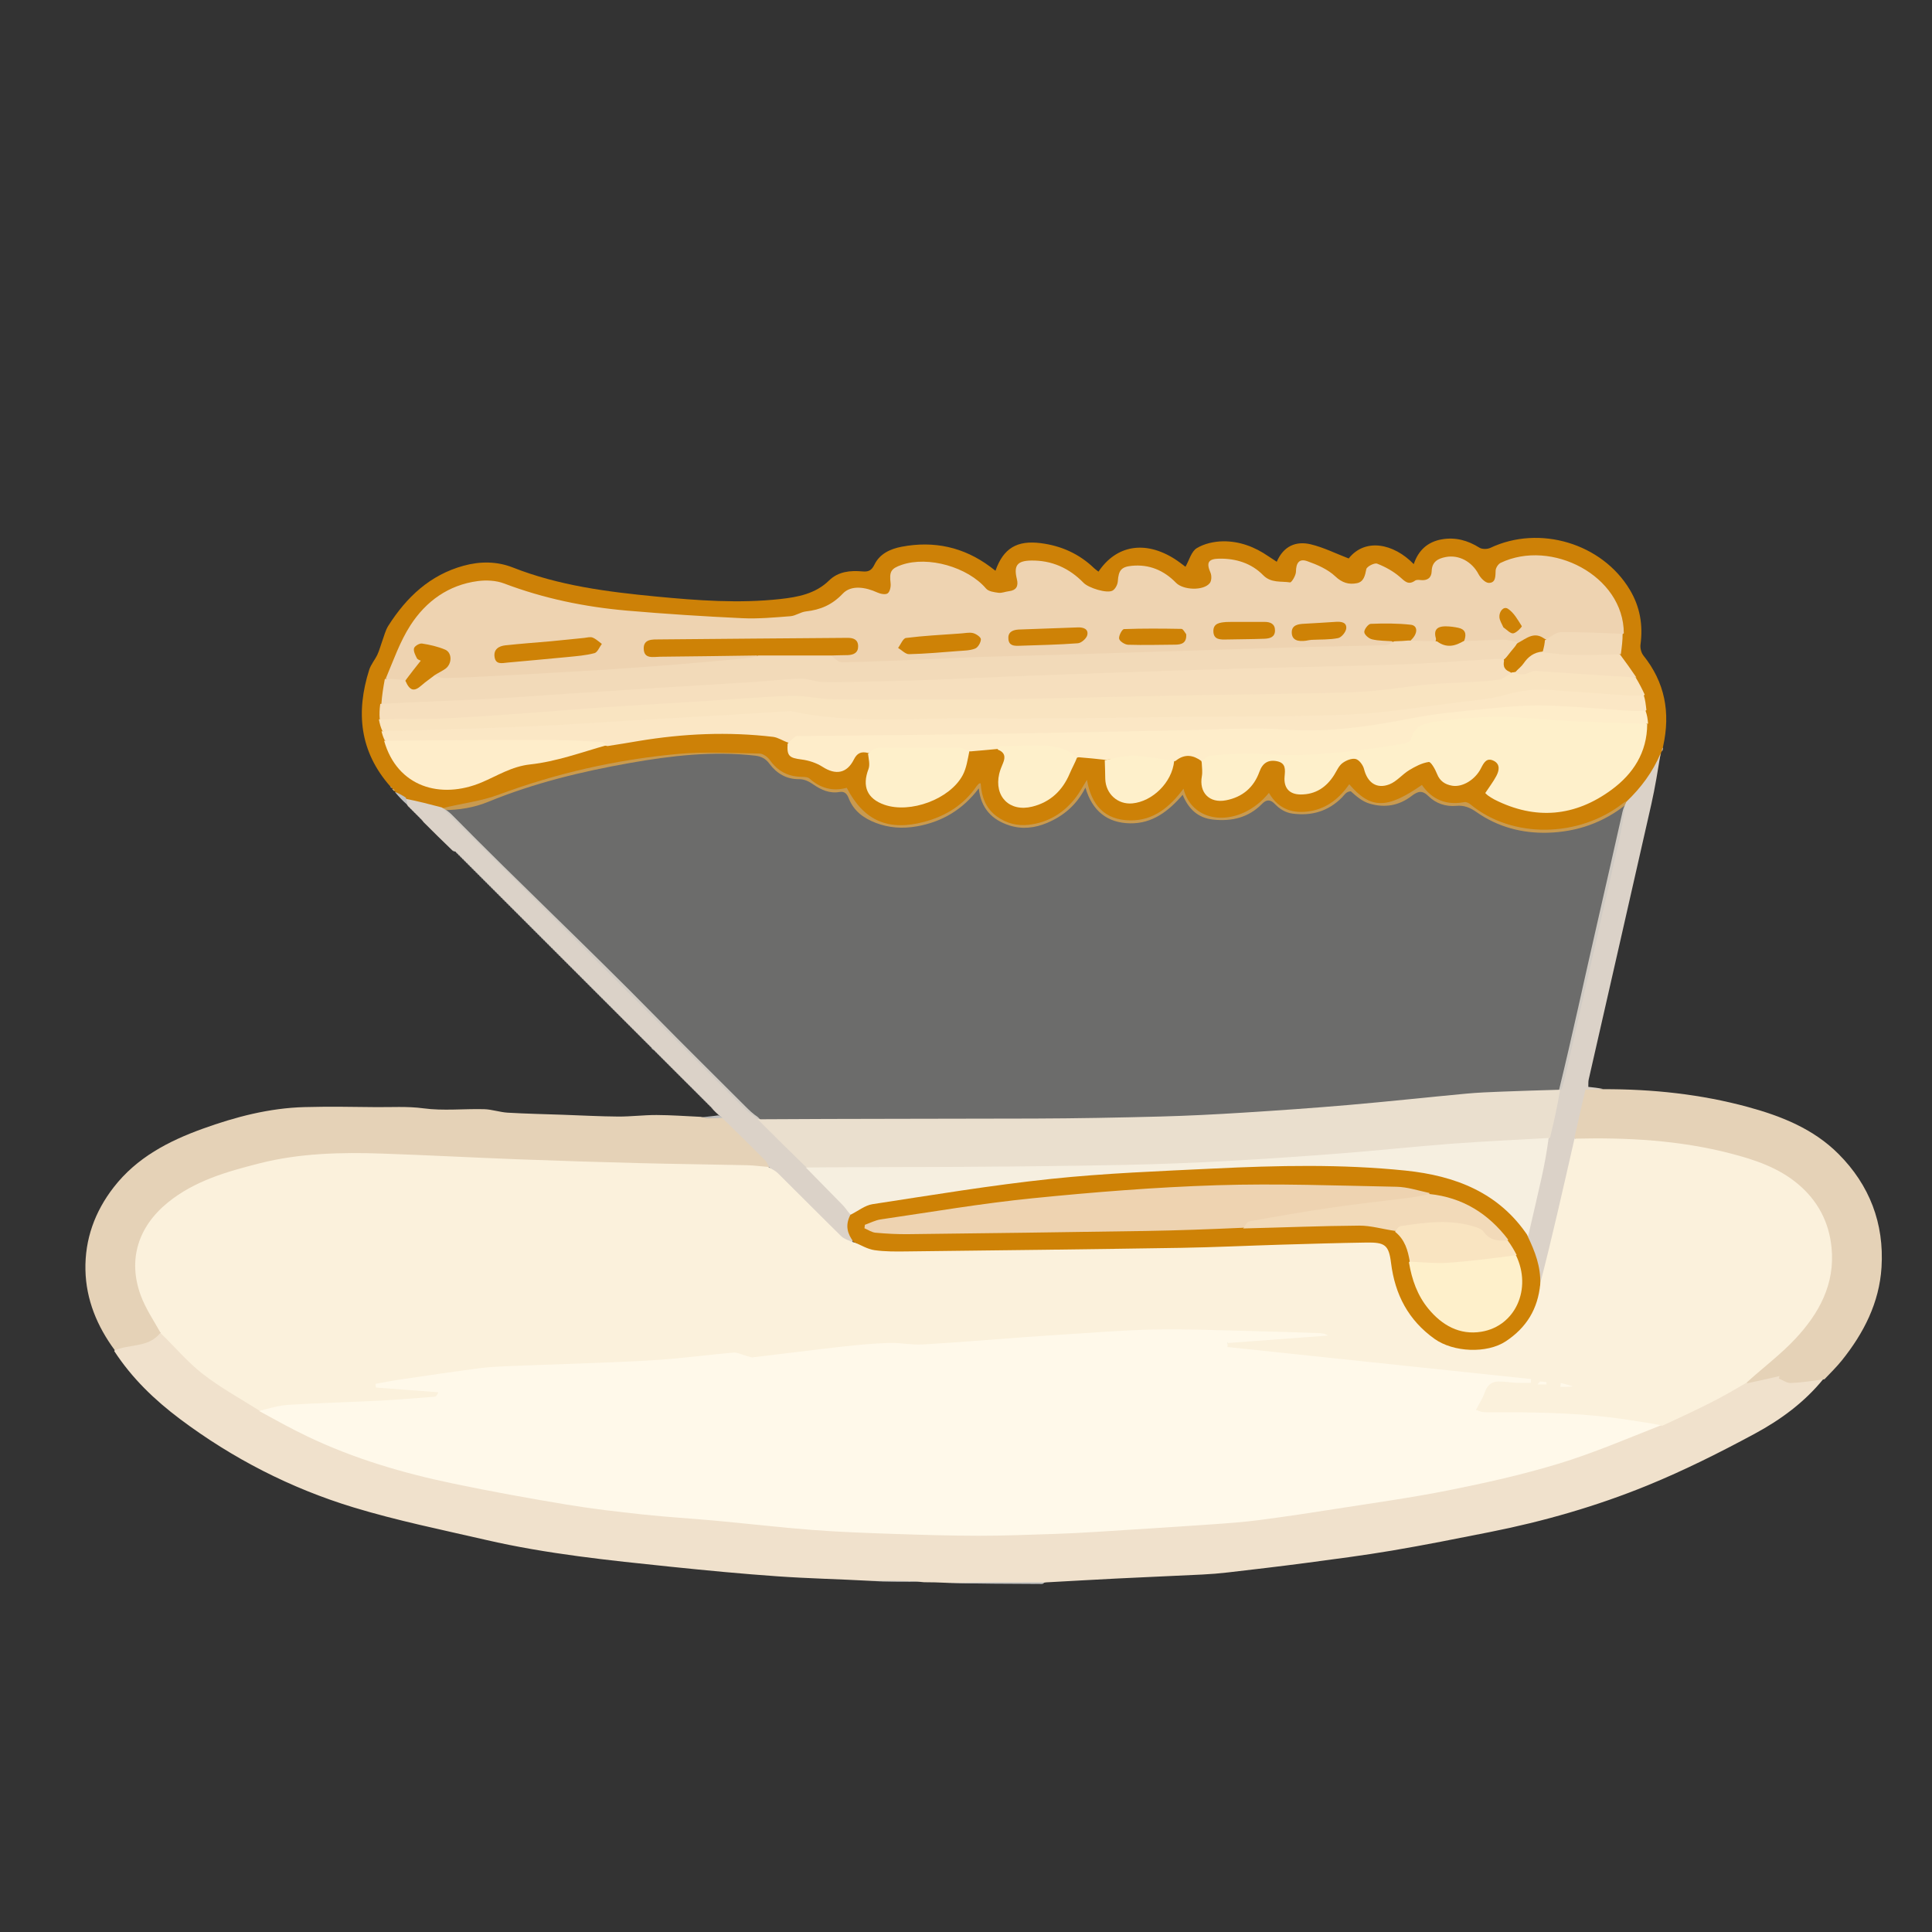 <?xml version="1.0" encoding="utf-8"?>
<!-- Generator: Adobe Adobe Illustrator 24.2.0, SVG Export Plug-In . SVG Version: 6.00 Build 0)  -->
<svg version="1.1" id="レイヤー_1" xmlns="http://www.w3.org/2000/svg" xmlns:xlink="http://www.w3.org/1999/xlink" x="0px"
	 y="0px" width="1000px" height="1000px" viewBox="0 0 1000 1000" style="enable-background:new 0 0 1000 1000;"
	 xml:space="preserve">
<rect x="0" y="0" width="1000" height="1000" fill="#333333" stroke="none"/>
<style type="text/css">
	.st0{fill:#F0E1CC;}
	.st1{fill:#CD8107;}
	.st2{fill:#E5D2B7;}
	.st3{fill:#DBD2C8;}
	.st4{fill:#C0C0BF;}
	.st5{fill:#FBF1DC;}
	.st6{fill:#FFF9EA;}
	.st7{opacity:0.4;fill:#C0C0BF;}
	.st8{fill:#EED3B1;}
	.st9{fill:#F2DAB9;}
	.st10{fill:#F6DFBE;}
	.st11{fill:#FEF0CB;}
	.st12{fill:#F9E4C1;}
	.st13{fill:#FBE7C5;}
	.st14{fill:#FEEDCA;}
	.st15{fill:#EADFCE;}
	.st16{fill:#CE8206;}
	.st17{fill:#F6EFE0;}
</style>
<g>
	<path class="st0" d="M943.78,713.75c-9.77,12.06-22.16,21.14-35.56,28.36c-18.08,9.74-36.54,19-55.54,26.76
		c-26.3,10.74-53.64,18.59-81.57,24.13c-16.84,3.34-33.67,6.72-50.59,9.58c-14.8,2.5-29.7,4.42-44.59,6.4
		c-13.41,1.78-26.85,3.33-40.28,4.9c-4.43,0.52-8.89,0.88-13.35,1.1c-14.73,0.73-29.46,1.32-44.18,2.06
		c-12.07,0.6-24.13,1.32-36.66,1.99c-5.38,1.06-10.35,0.39-15.29,0.43c-12.09,0.09-24.19,0.11-36.73-0.22
		c-3.85-0.22-7.25-0.24-11.11-0.28c-9.39-1.04-18.34-0.12-27.69-0.71c-16.32-0.89-32.25-1.23-48.12-2.34
		c-18.46-1.29-36.9-3.06-55.31-4.96c-32.03-3.32-64.08-6.61-95.53-13.86c-23.03-5.31-46.28-10.04-68.85-16.91
		c-32.45-9.89-62.46-25.29-89.68-45.71c-13.07-9.81-24.82-21.06-34.01-35.15c1.35-3.13,4.27-3.03,6.76-3.45
		c5.72-0.97,11.38-1.91,16.27-6.09c2.73-0.39,3.95,1.3,5.23,2.82c13.13,15.71,29.52,27.23,47.65,37.18
		c36.96,21.2,76.76,32.85,117.97,40.51c19.16,3.56,38.32,7.1,57.64,9.66c18.82,2.49,37.75,3.95,56.65,5.67
		c16.91,1.54,33.82,3.04,50.72,4.6c6.3,0.58,12.66,1.04,18.92,1.1c12.66,0.12,25.27,1.64,37.93,1.22
		c12.84-0.42,25.62,0.96,38.43,1.02c19.32,0.08,38.56-1.41,57.82-2.72c13.94-0.95,27.91-1.45,41.86-2.31
		c18.28-1.13,36.53-2.73,54.66-5.32c22.91-3.27,45.86-6.35,68.64-10.54c38.42-7.07,76.27-16.2,112.57-30.95
		c3.09-1.26,6.11-2.67,9.56-4.11c13.98-5.43,26.64-12.52,39.04-20.12c1.98-1.21,3.89-2.52,6.68-2.77c3.39-0.21,6.19-1.31,9.08-1.98
		c3.92-0.9,7.63-2.96,11.4,1.15c1.71,1.86,5.05,0.52,7.66,0.16C936.03,713.5,939.68,711.74,943.78,713.75z"/>
	<path class="st1" d="M202.09,407.12c-16-18.07-17.95-38.49-10.99-60.43c0.89-2.79,2.98-5.18,4.25-7.88
		c1.02-2.18,1.6-4.56,2.44-6.83c1.02-2.75,1.69-5.73,3.24-8.15c9.4-14.75,21.53-26.23,38.89-31c8.56-2.35,17.24-2.36,25.54,0.91
		c23.85,9.39,48.91,12.6,74.14,15.02c21.4,2.05,42.87,3.66,64.31,1.29c9.01-0.99,18.16-2.68,25.24-9.62
		c4.75-4.65,10.99-5.23,17.31-4.66c2.98,0.27,4.67-0.47,6.13-3.49c2.74-5.66,8.22-8.17,14.1-9.29c16.72-3.18,32.07,0.13,45.82,10.34
		c0.89,0.66,1.77,1.35,2.74,2.09c4.1-11.68,11.18-15.88,23.51-14.28c10.56,1.37,19.81,5.51,27.53,12.93
		c0.69,0.67,1.51,1.2,2.28,1.81c9.25-13.76,24.09-16.23,39.31-6.65c2.21,1.39,4.26,3.06,5.72,4.12c1.93-3.39,3.03-7.91,5.84-9.62
		c3.87-2.36,9.01-3.49,13.63-3.55c8.47-0.1,16.32,2.84,23.36,7.69c1.33,0.92,2.71,1.78,4.41,2.9c3.52-8.14,9.96-10.87,17.63-9.03
		c6.65,1.6,12.92,4.76,19.61,7.32c8.45-10.69,23.18-7.89,33.68,2.93c2.37-7.15,7.18-11.54,14.48-12.82
		c7.06-1.24,13.45,0.5,19.52,4.31c1.39,0.87,4.08,0.83,5.65,0.09c25.44-12.02,57.8-2.36,72.2,21.71c5.26,8.79,6.87,18.23,5.51,28.35
		c-0.24,1.82,0.38,4.25,1.51,5.67c11.11,13.87,14.08,29.44,10.21,46.94c-0.17,1.02-0.35,1.64-0.63,2.56
		c-0.17,0.28-0.39,0.51-0.39,0.66c-2.39,10.99-9.44,18.74-17.42,26.32c-12.21,10.05-26.19,14.82-41.31,15.24
		c-13.16,0.36-25.79-2.92-36.82-10.67c-3.25-2.28-6.39-3.65-10.58-3.25c-5.31,0.51-10.49-1.23-14.24-4.95
		c-3.36-3.34-5.6-2.61-8.84-0.13c-6.48,4.97-13.82,6.27-21.73,3.92c-3.95-1.17-6.91-3.89-9.71-6.37c-2.48,0.12-3.34,1.97-4.58,3.22
		c-7.12,7.18-15.74,9.63-25.59,8.32c-3.62-0.48-6.6-2.33-9.06-4.9c-2.3-2.4-4.29-2.62-6.72-0.13c-6.94,7.11-15.59,9.14-25.2,8.15
		c-7.99-0.82-12.86-5.54-15.87-12.85c-7.3,8.5-15.71,14.97-27.21,14.77c-11.78-0.2-19.59-6.38-23.12-18.49
		c-4.54,8.96-11.28,14.65-19.85,18.27c-6.36,2.69-12.94,3.41-19.52,1.3c-9-2.89-14.73-8.83-15.83-19.18
		c-8.33,11.07-19.1,17.42-32.22,19.69c-7.18,1.24-14.26,0.82-21.14-1.84c-6.32-2.44-11.41-6.18-13.96-12.71
		c-0.87-2.22-2.05-3.73-4.8-3.26c-5.12,0.88-9.5-1.11-13.56-3.92c-2.25-1.56-4.55-2.73-7.35-2.71c-6.53,0.06-11.56-2.94-15.33-8.01
		c-1.94-2.6-4.13-3.79-7.43-4.17c-21.93-2.49-43.55,0.02-65.06,3.84c-24.96,4.44-49.53,10.39-73.09,20.07
		c-7.27,2.99-15.04,4.25-23.35,4.29c-6.6-0.22-12.46-1.93-18.54-4.33c-2.4-1.56-3.92-3.63-6.23-5.11c-0.04-0.37-0.14-0.3-0.13-0.36
		c-0.86,0.13-0.83-0.62-1.27-1.3c-0.21-0.21-0.16-0.25-0.18-0.22C202.76,407.77,202.54,407.52,202.09,407.12z"/>
	<path class="st2" d="M83.24,689.61c-5.58,7.31-13.98,6.25-21.16,8.37c-0.78,0.23-1.56,0.48-2.69,0.86
		c-9.14-12.35-14.84-26.21-15.17-41.45c-0.34-15.81,4.81-30.24,14.67-42.91c11.93-15.34,28.32-23.85,46-30.24
		c17.02-6.15,34.5-10.72,52.72-11.21c12.14-0.33,24.3-0.15,36.45,0.01c8.36,0.11,16.64-0.51,25.12,0.63
		c10.29,1.39,20.91,0.17,31.38,0.44c4.09,0.11,8.13,1.57,12.23,1.81c9.51,0.56,19.05,0.74,28.58,1.08
		c9.53,0.33,19.05,0.86,28.58,0.93c6.62,0.04,13.24-0.82,19.86-0.8c7.46,0.02,14.91,0.58,22.83,0.94c3.59,0.76,6.72,0.61,10.25,0.06
		c0.89-0.01,1.46-0.04,1.83,0.26c8.47,6.7,15.64,14.74,23.02,22.56c0.93,0.98,1.23,2.38-0.36,3.77c-2.49,0.9-4.65,0.75-6.79,0.36
		c-2.97-0.55-5.96-0.67-8.96-0.59c-28.13,0.69-56.25-0.68-84.36-1.3c-24.25-0.53-48.53-1.53-72.76-2.89
		c-17.28-0.98-34.55-2.45-51.84-1.73c-26.2,1.1-51.6,6.1-75.07,18.36c-13.28,6.94-23.06,17.17-25.56,32.54
		c-2,12.26,1.92,23.34,8.61,33.55C81.91,684.91,83.65,686.65,83.24,689.61z"/>
	<path class="st2" d="M944.36,713.89c-6.01,0.81-11.72,1.73-17.46,1.96c-2.02,0.08-4.12-1.5-6.18-2.33
		c0.12-0.42,0.23-0.83,0.35-1.25c-5.43,1.24-10.87,2.48-16.72,3.72c-1.43-3.45,1.69-4.11,3.49-5.43
		c12.47-9.15,23.24-19.82,31.33-33.17c11.23-18.55,10.67-42.07-5.21-59.74c-5.34-5.95-12.26-9.66-19.48-12.79
		c-17.16-7.44-35.31-10.69-53.78-12.52c-13.75-1.37-27.52-2.33-41.35-2.03c-1.5,0.03-3.01-0.08-4.6-1.27
		c-0.49-8.56,2.42-16.18,4.45-23.97c0.37-1.43,1.65-1.84,3.19-1.65c2.3,0.29,4.63,0.02,7.34,0.34c25.69-0.07,50.65,2.59,75.08,9.24
		c17.29,4.72,33.86,11.31,46.8,24.29c16.1,16.14,23.67,35.95,22.26,58.67c-1.14,18.31-9.2,34.06-20.54,48.2
		C950.63,707.5,947.55,710.54,944.36,713.89z"/>
	<path class="st3" d="M398.16,604.26c-0.79-1.44-1.22-2.76-2.09-3.63c-7.11-7.17-14.31-14.25-21.77-21.51
		c-0.83-0.72-1.47-1.16-2.23-1.9c-1.07-0.99-1.95-1.77-2.94-2.82c-0.32-0.55-0.54-0.82-0.97-1.24c-0.2-0.16-0.14-0.17-0.15-0.14
		c-0.2-0.24-0.43-0.48-0.86-0.86C366.95,572,367,572,367,572.02c-0.2-0.24-0.43-0.48-0.86-0.86C365.95,571,366,571,366,571.03
		c-0.2-0.24-0.42-0.48-0.86-0.86C364.95,570,365,570,365,570.03c-0.2-0.24-0.42-0.48-0.86-0.86C363.95,569,364,569,364,569.03
		c-0.2-0.24-0.42-0.48-0.86-0.86C362.94,568,363,568,363,568.03c-0.2-0.24-0.42-0.48-0.86-0.86C361.94,567,362,567,362,567.03
		c-0.2-0.24-0.42-0.48-0.86-0.86C360.94,566,361,566,361,566.03c-0.2-0.24-0.42-0.48-0.86-0.86C359.94,565,360,565,360,565.03
		c-0.2-0.24-0.42-0.48-0.86-0.86c-0.19-0.16-0.13-0.16-0.14-0.14c-0.2-0.24-0.42-0.48-0.86-0.86c-0.19-0.16-0.13-0.17-0.14-0.14
		c-0.2-0.24-0.42-0.48-0.86-0.86c-0.19-0.16-0.13-0.16-0.14-0.13c-0.2-0.24-0.42-0.49-0.86-0.86c-0.19-0.16-0.13-0.16-0.14-0.13
		c-0.2-0.24-0.42-0.49-0.86-0.87c-0.19-0.16-0.13-0.16-0.14-0.13c-0.2-0.24-0.42-0.49-0.86-0.87c-0.19-0.16-0.13-0.16-0.14-0.13
		c-0.2-0.24-0.42-0.49-0.86-0.87c-0.19-0.16-0.13-0.16-0.14-0.13c-0.2-0.24-0.42-0.49-0.86-0.87c-0.19-0.16-0.13-0.16-0.14-0.13
		c-0.2-0.24-0.42-0.49-0.86-0.87c-0.19-0.16-0.13-0.16-0.14-0.13c-0.2-0.24-0.42-0.49-0.86-0.87c-0.19-0.16-0.13-0.16-0.14-0.13
		c-0.2-0.24-0.42-0.49-0.86-0.87c-0.19-0.16-0.13-0.16-0.14-0.13c-0.2-0.24-0.42-0.49-0.86-0.87c-0.19-0.16-0.13-0.16-0.14-0.13
		c-0.2-0.24-0.42-0.49-0.86-0.87c-0.19-0.16-0.13-0.16-0.14-0.13c-0.2-0.24-0.42-0.49-0.86-0.87c-0.2-0.15-0.13-0.16-0.14-0.13
		c-0.2-0.24-0.42-0.49-0.86-0.87c-0.2-0.15-0.13-0.16-0.14-0.13c-0.2-0.24-0.42-0.49-0.86-0.87c-0.2-0.15-0.13-0.16-0.14-0.13
		c-0.2-0.24-0.42-0.49-0.86-0.87c-0.2-0.15-0.13-0.17-0.14-0.13c-0.2-0.24-0.42-0.49-0.86-0.87c-0.2-0.15-0.13-0.17-0.14-0.13
		c-0.2-0.24-0.42-0.49-0.86-0.87c-0.2-0.15-0.13-0.17-0.14-0.13c-0.2-0.24-0.42-0.49-0.86-0.87c-0.2-0.15-0.13-0.17-0.14-0.13
		c-0.2-0.24-0.42-0.49-0.86-0.87c-0.2-0.15-0.13-0.15-0.15-0.12c-0.5-0.57-1.05-1.11-1.84-1.83c-0.22-0.19-0.17-0.22-0.16-0.19
		c-0.19-0.24-0.41-0.49-0.85-0.86c-0.2-0.15-0.13-0.17-0.14-0.13c-0.2-0.24-0.41-0.49-0.86-0.86c-0.2-0.15-0.13-0.17-0.14-0.13
		c-0.2-0.24-0.41-0.49-0.86-0.86c-0.2-0.15-0.14-0.17-0.14-0.14c-0.19-0.24-0.41-0.49-0.86-0.86c-0.2-0.15-0.14-0.17-0.14-0.14
		c-0.2-0.24-0.41-0.49-0.86-0.86c-0.2-0.15-0.14-0.17-0.14-0.14c-0.19-0.24-0.41-0.49-0.86-0.86c-0.2-0.15-0.14-0.17-0.14-0.14
		c-0.19-0.24-0.41-0.49-0.86-0.86c-0.2-0.15-0.14-0.17-0.14-0.14c-0.19-0.24-0.41-0.49-0.86-0.86c-0.2-0.15-0.14-0.17-0.14-0.14
		c-0.19-0.24-0.41-0.49-0.86-0.86c-0.2-0.15-0.14-0.17-0.14-0.14c-0.19-0.24-0.41-0.49-0.86-0.86c-0.2-0.15-0.14-0.17-0.14-0.14
		c-0.19-0.24-0.41-0.49-0.86-0.86c-0.2-0.15-0.14-0.17-0.14-0.14c-0.19-0.24-0.41-0.49-0.86-0.86c-0.2-0.15-0.14-0.17-0.14-0.14
		c-0.19-0.24-0.41-0.49-0.86-0.86c-0.2-0.15-0.14-0.17-0.14-0.14c-0.19-0.24-0.41-0.49-0.86-0.86c-0.2-0.15-0.14-0.17-0.14-0.14
		c-0.19-0.24-0.41-0.49-0.86-0.86c-0.2-0.15-0.14-0.17-0.14-0.14c-0.19-0.24-0.41-0.49-0.85-0.86c-0.2-0.15-0.14-0.17-0.15-0.14
		c-0.19-0.24-0.41-0.49-0.85-0.86c-0.2-0.15-0.14-0.17-0.15-0.14c-0.19-0.24-0.41-0.49-0.85-0.86c-0.2-0.15-0.14-0.17-0.15-0.14
		c-0.19-0.24-0.41-0.49-0.85-0.86c-0.2-0.15-0.14-0.17-0.15-0.14c-0.19-0.24-0.41-0.49-0.85-0.86c-0.19-0.15-0.14-0.17-0.15-0.14
		c-0.19-0.24-0.41-0.49-0.85-0.86c-0.19-0.15-0.14-0.17-0.15-0.14c-0.19-0.24-0.41-0.49-0.85-0.86c-0.19-0.15-0.14-0.17-0.15-0.14
		c-0.19-0.24-0.41-0.49-0.85-0.86c-0.19-0.15-0.14-0.17-0.15-0.14c-0.19-0.24-0.41-0.49-0.85-0.86c-0.19-0.15-0.14-0.17-0.15-0.14
		c-0.19-0.24-0.41-0.49-0.85-0.86c-0.19-0.15-0.14-0.17-0.15-0.14c-0.19-0.24-0.41-0.49-0.85-0.86c-0.19-0.15-0.14-0.17-0.15-0.14
		c-0.19-0.24-0.41-0.49-0.85-0.86c-0.19-0.15-0.14-0.17-0.15-0.14c-0.19-0.24-0.41-0.49-0.85-0.86c-0.19-0.15-0.14-0.17-0.15-0.14
		c-0.19-0.24-0.41-0.49-0.85-0.86c-0.19-0.15-0.14-0.17-0.15-0.14c-0.19-0.24-0.41-0.49-0.85-0.86c-0.19-0.15-0.14-0.17-0.15-0.14
		c-0.19-0.24-0.41-0.49-0.85-0.86c-0.19-0.15-0.14-0.17-0.15-0.15c-0.19-0.24-0.41-0.49-0.85-0.85c-0.19-0.15-0.14-0.17-0.15-0.15
		c-0.19-0.24-0.41-0.49-0.85-0.85c-0.19-0.15-0.14-0.17-0.15-0.15c-0.19-0.24-0.41-0.49-0.85-0.85c-0.19-0.15-0.14-0.17-0.15-0.15
		c-0.19-0.24-0.41-0.49-0.85-0.85c-0.19-0.15-0.14-0.17-0.15-0.15c-0.19-0.24-0.41-0.49-0.85-0.85c-0.19-0.15-0.14-0.17-0.15-0.15
		c-0.19-0.24-0.41-0.49-0.85-0.85c-0.19-0.15-0.14-0.17-0.15-0.15c-0.19-0.24-0.41-0.49-0.85-0.85c-0.19-0.15-0.14-0.17-0.15-0.15
		c-0.19-0.24-0.41-0.49-0.85-0.85c-0.19-0.15-0.14-0.17-0.15-0.15c-0.19-0.24-0.41-0.49-0.85-0.85c-0.19-0.15-0.14-0.17-0.15-0.15
		c-0.19-0.24-0.41-0.49-0.85-0.85c-0.19-0.15-0.14-0.17-0.15-0.15c-0.19-0.24-0.41-0.49-0.85-0.85c-0.19-0.15-0.14-0.17-0.15-0.15
		c-0.19-0.24-0.41-0.49-0.85-0.85c-0.19-0.15-0.14-0.17-0.15-0.15c-0.19-0.24-0.41-0.49-0.85-0.85c-0.19-0.15-0.14-0.17-0.15-0.15
		c-0.19-0.24-0.41-0.49-0.85-0.85c-0.19-0.15-0.14-0.17-0.15-0.15c-0.19-0.24-0.41-0.49-0.85-0.85c-0.19-0.15-0.14-0.17-0.15-0.15
		c-0.19-0.24-0.41-0.49-0.85-0.85c-0.19-0.15-0.14-0.18-0.15-0.15c-0.19-0.24-0.41-0.49-0.85-0.85c-0.19-0.15-0.14-0.18-0.15-0.15
		c-0.19-0.24-0.41-0.49-0.85-0.85c-0.19-0.15-0.14-0.18-0.15-0.15c-0.19-0.24-0.41-0.49-0.85-0.85c-0.19-0.15-0.14-0.18-0.15-0.15
		c-0.19-0.24-0.41-0.49-0.85-0.85c-0.19-0.15-0.14-0.18-0.15-0.15c-0.19-0.24-0.41-0.49-0.85-0.85c-0.19-0.15-0.14-0.18-0.15-0.15
		c-0.19-0.24-0.41-0.49-0.85-0.85c-0.19-0.15-0.14-0.18-0.15-0.15c-0.19-0.24-0.41-0.49-0.85-0.85c-0.19-0.15-0.14-0.18-0.15-0.15
		c-0.19-0.24-0.41-0.49-0.85-0.85c-0.19-0.15-0.14-0.18-0.15-0.15c-0.19-0.24-0.41-0.49-0.85-0.85c-0.19-0.15-0.14-0.18-0.15-0.15
		c-0.19-0.24-0.41-0.49-0.85-0.85c-0.19-0.15-0.14-0.18-0.15-0.15c-0.19-0.24-0.41-0.49-0.85-0.85c-0.19-0.15-0.14-0.18-0.15-0.15
		c-0.19-0.24-0.41-0.49-0.85-0.85c-0.19-0.15-0.14-0.18-0.15-0.15c-0.19-0.24-0.41-0.49-0.85-0.85c-0.19-0.15-0.14-0.18-0.15-0.15
		c-0.19-0.24-0.41-0.49-0.85-0.85c-0.19-0.15-0.14-0.18-0.15-0.15c-0.19-0.24-0.41-0.49-0.85-0.85c-0.19-0.15-0.14-0.18-0.15-0.15
		c-0.19-0.24-0.41-0.49-0.85-0.85c-0.19-0.15-0.14-0.18-0.15-0.15c-0.19-0.24-0.41-0.49-0.85-0.85c-0.19-0.15-0.14-0.18-0.15-0.15
		c-0.19-0.24-0.41-0.49-0.85-0.85c-0.19-0.15-0.14-0.18-0.15-0.15c-0.19-0.24-0.41-0.49-0.85-0.85c-0.19-0.15-0.14-0.18-0.15-0.15
		c-0.19-0.24-0.41-0.49-0.85-0.85c-0.19-0.15-0.14-0.18-0.15-0.15c-0.19-0.24-0.41-0.49-0.85-0.85c-0.19-0.15-0.14-0.18-0.15-0.15
		c-0.19-0.24-0.41-0.49-0.85-0.85c-0.19-0.15-0.14-0.17-0.15-0.15c-0.19-0.24-0.41-0.49-0.85-0.85c-0.19-0.15-0.14-0.17-0.15-0.15
		c-0.19-0.24-0.41-0.49-0.85-0.85c-0.19-0.15-0.14-0.17-0.15-0.15c-0.19-0.24-0.41-0.49-0.85-0.85c-0.19-0.15-0.14-0.17-0.15-0.15
		c-0.19-0.24-0.41-0.49-0.85-0.85c-0.19-0.15-0.14-0.17-0.15-0.15c-0.19-0.24-0.41-0.49-0.85-0.85c-0.19-0.15-0.14-0.17-0.15-0.15
		c-0.19-0.24-0.41-0.49-0.85-0.85c-0.19-0.15-0.14-0.17-0.15-0.15c-0.19-0.24-0.41-0.49-0.85-0.85c-0.19-0.15-0.14-0.17-0.15-0.15
		c-0.19-0.24-0.41-0.49-0.85-0.85c-0.19-0.15-0.14-0.17-0.15-0.15c-0.19-0.24-0.41-0.49-0.85-0.85c-0.19-0.15-0.14-0.17-0.15-0.15
		c-0.19-0.24-0.41-0.49-0.85-0.85c-0.19-0.15-0.14-0.17-0.15-0.15c-0.19-0.24-0.41-0.49-0.85-0.85c-0.19-0.15-0.14-0.17-0.15-0.15
		c-0.19-0.24-0.41-0.49-0.85-0.85c-0.19-0.15-0.14-0.17-0.15-0.15c-0.19-0.24-0.41-0.49-0.85-0.85c-0.19-0.15-0.14-0.17-0.15-0.15
		c-0.19-0.24-0.41-0.49-0.85-0.85c-0.19-0.15-0.14-0.17-0.15-0.15c-0.19-0.24-0.41-0.49-0.85-0.85c-0.19-0.15-0.14-0.17-0.15-0.15
		c-0.19-0.24-0.41-0.49-0.85-0.85c-0.19-0.15-0.14-0.17-0.15-0.15c-0.19-0.24-0.41-0.49-0.85-0.85c-0.19-0.15-0.14-0.17-0.15-0.15
		c-0.19-0.24-0.41-0.49-0.85-0.85c-0.19-0.15-0.14-0.17-0.15-0.15c-0.19-0.24-0.41-0.49-0.85-0.85c-0.19-0.15-0.14-0.17-0.15-0.15
		c-0.19-0.24-0.41-0.49-0.85-0.85c-0.19-0.15-0.14-0.17-0.15-0.15c-0.19-0.24-0.41-0.49-0.85-0.85c-0.19-0.15-0.14-0.17-0.15-0.15
		c-0.19-0.24-0.41-0.49-0.85-0.85c-0.19-0.15-0.14-0.17-0.15-0.15c-0.19-0.24-0.41-0.49-0.85-0.85c-0.19-0.15-0.14-0.17-0.15-0.15
		c-0.19-0.24-0.41-0.49-0.85-0.85c-0.19-0.15-0.14-0.17-0.15-0.15c-0.19-0.24-0.41-0.49-0.85-0.85c-0.19-0.15-0.14-0.17-0.15-0.15
		c-0.19-0.24-0.41-0.49-0.85-0.85c-0.19-0.15-0.14-0.17-0.15-0.15c-0.19-0.24-0.41-0.49-0.85-0.85c-0.19-0.15-0.14-0.17-0.15-0.15
		c-0.19-0.24-0.41-0.49-0.85-0.85c-0.19-0.15-0.14-0.17-0.15-0.15c-0.19-0.24-0.41-0.49-0.85-0.85c-0.19-0.15-0.14-0.17-0.15-0.15
		c-0.19-0.24-0.41-0.49-0.85-0.85c-0.19-0.15-0.14-0.17-0.15-0.15c-0.19-0.24-0.41-0.49-0.85-0.85c-0.19-0.15-0.14-0.17-0.15-0.15
		c-0.19-0.24-0.41-0.49-0.85-0.85c-0.19-0.15-0.14-0.17-0.15-0.14c-0.41-0.49-1.02-0.54-1.83-0.86c-5.12-4.93-10-9.7-15.02-14.75
		c-0.35-0.57-0.56-0.84-0.99-1.26c-0.2-0.17-0.14-0.17-0.15-0.14c-0.2-0.24-0.43-0.48-0.86-0.86C216.95,423,217,423,217,423.02
		c-0.2-0.24-0.43-0.48-0.86-0.86C215.95,422,216,422,216,422.02c-0.2-0.24-0.43-0.48-0.86-0.86C214.95,421,215,421,215,421.02
		c-0.2-0.24-0.43-0.48-0.86-0.86C213.95,420,214,420,214,420.02c-0.2-0.24-0.43-0.48-0.86-0.86C212.95,419,213,419,213,419.02
		c-0.2-0.24-0.43-0.48-0.86-0.86C211.95,418,212,418,212,418.02c-0.2-0.24-0.43-0.48-0.86-0.86c-0.19-0.16-0.13-0.16-0.14-0.13
		c-0.5-1.04-1.52-1.88-1.06-3.58c6.25,1.21,12.24,2.78,18.62,4.44c2.31,1.15,4,2.45,5.53,4.01c34.51,35,70.32,68.69,104.77,103.75
		c15.53,15.81,31.32,31.36,46.99,47.04c1.89,1.89,3.79,3.76,6.32,5.43c8.57,8.38,16.7,16.7,25.27,25.09
		c6.65,6.76,13.17,13.15,19.58,19.65c1.61,1.63,3.54,3.1,3.81,6.01c-2.14,4.81-0.75,9.05,0.63,13.64c-3.24,2.64-5.02,0.03-6.79-1.72
		c-10.17-10.02-20.23-20.16-30.32-30.26C402.36,608.53,400.28,606.63,398.16,604.26z"/>
	<path class="st3" d="M829.82,563.65c-2.8,0.29-5.9,0.29-9.2,0.29c-1.94,8.37-3.78,16.3-5.62,24.64c1.28,2.12,0.49,3.92,0.12,5.66
		c-4.6,21.59-9.9,43.02-14.44,64.62c-0.47,2.24-0.79,4.63-3.22,6.27c-1.09-0.48-1.57-1.23-1.56-2.04c0.09-7.96-2.87-15.1-5.93-22.64
		c2.01-12.51,5.26-24.35,7.87-36.33c1.02-4.7,2.12-9.38,3.06-14.51c2.36-8.5,4.01-16.75,6.03-25.34c7-28.64,13.03-57.08,19.56-85.4
		c4.52-19.58,8.91-39.2,13.35-58.8c0.37-1.65,1.09-3.13,1.91-5.03c7.65-7.34,13.65-15.36,17.8-25.12
		c-1.43,8.66-2.86,17.63-4.85,26.47c-10.73,47.48-21.6,94.93-32.4,142.4c-0.25,1.1-0.12,2.28-0.19,3.78
		C824.7,562.83,827.11,563.1,829.82,563.65z"/>
	<path class="st4" d="M489.29,819.31c16.73-0.3,33.75-0.29,51.24-0.3c-0.09,0.29-0.66,0.85-1.22,0.85
		C522.73,819.82,506.15,819.71,489.29,819.31z"/>
	<path class="st4" d="M450.5,818.32c8.76-0.19,17.79-0.08,27.09,0.31C468.84,818.81,459.8,818.71,450.5,818.32z"/>
	<path class="st4" d="M210.06,412.85c0.38,1.3,0.61,2.35,0.88,3.81c-2.19-1.87-4.41-4.13-6.54-6.75
		C206.31,410.57,208.11,411.58,210.06,412.85z"/>
	<path class="st4" d="M371.62,577.33c0.92,0.12,1.6,0.55,2.33,1.32c-3.4,0.22-6.84,0.11-10.56-0.28
		C365.87,577.94,368.63,577.79,371.62,577.33z"/>
	<path class="st4" d="M337,542.34c0.59,0.15,1.25,0.61,1.94,1.4C338.34,543.6,337.7,543.12,337,542.34z"/>
	<path class="st4" d="M234.1,440.26c0.4-0.07,0.98,0.1,1.72,0.54C235.41,440.88,234.85,440.69,234.1,440.26z"/>
	<path class="st3" d="M860.33,388.9c-0.19-0.45-0.08-1.1,0.26-2.01C860.76,387.33,860.69,388.02,860.33,388.9z"/>
	<path class="st4" d="M202.94,408.38c0.44-0.03,0.89,0.28,1.42,0.85C203.94,409.23,203.45,408.97,202.94,408.38z"/>
	<path class="st4" d="M328.03,533.26c0.19-0.06,0.47,0.13,0.86,0.56C328.7,533.88,328.41,533.7,328.03,533.26z"/>
	<path class="st4" d="M329.03,534.26c0.19-0.06,0.47,0.13,0.86,0.56C329.7,534.88,329.41,534.69,329.03,534.26z"/>
	<path class="st4" d="M330.03,535.26c0.19-0.06,0.47,0.13,0.86,0.56C330.7,535.88,330.41,535.69,330.03,535.26z"/>
	<path class="st4" d="M331.03,536.26c0.19-0.06,0.47,0.13,0.85,0.56C331.7,536.88,331.41,536.69,331.03,536.26z"/>
	<path class="st4" d="M332.03,537.26c0.19-0.06,0.47,0.13,0.85,0.56C332.7,537.88,332.41,537.69,332.03,537.26z"/>
	<path class="st4" d="M333.03,538.26c0.19-0.06,0.47,0.13,0.85,0.56C333.7,538.88,333.41,538.69,333.03,538.26z"/>
	<path class="st4" d="M334.03,539.26c0.19-0.05,0.47,0.14,0.85,0.56C334.7,539.88,334.41,539.69,334.03,539.26z"/>
	<path class="st4" d="M335.03,540.26c0.19-0.05,0.47,0.14,0.85,0.57C335.7,540.88,335.41,540.69,335.03,540.26z"/>
	<path class="st4" d="M336.03,541.26c0.19-0.05,0.47,0.14,0.85,0.57C336.7,541.88,336.42,541.69,336.03,541.26z"/>
	<path class="st4" d="M344.04,549.25c0.18-0.05,0.46,0.14,0.85,0.57C344.71,549.87,344.42,549.68,344.04,549.25z"/>
	<path class="st4" d="M339.04,544.25c0.18-0.05,0.46,0.14,0.85,0.57C339.7,544.87,339.42,544.69,339.04,544.25z"/>
	<path class="st4" d="M340.04,545.25c0.18-0.05,0.46,0.14,0.85,0.57C340.7,545.87,340.42,545.68,340.04,545.25z"/>
	<path class="st4" d="M341.04,546.25c0.18-0.05,0.46,0.14,0.85,0.57C341.71,546.87,341.42,546.68,341.04,546.25z"/>
	<path class="st4" d="M342.04,547.25c0.18-0.05,0.46,0.14,0.85,0.57C342.71,547.87,342.42,547.68,342.04,547.25z"/>
	<path class="st4" d="M343.04,548.25c0.18-0.05,0.46,0.14,0.85,0.57C343.71,548.87,343.42,548.68,343.04,548.25z"/>
	<path class="st4" d="M311.02,516.28c0.2-0.07,0.49,0.12,0.86,0.54C311.68,516.88,311.39,516.71,311.02,516.28z"/>
	<path class="st4" d="M312.02,517.28c0.2-0.07,0.48,0.12,0.86,0.54C312.68,517.88,312.39,517.71,312.02,517.28z"/>
	<path class="st4" d="M313.02,518.28c0.2-0.07,0.48,0.12,0.86,0.54C313.68,518.88,313.39,518.71,313.02,518.28z"/>
	<path class="st4" d="M314.02,519.28c0.2-0.07,0.48,0.12,0.86,0.54C314.68,519.88,314.39,519.71,314.02,519.28z"/>
	<path class="st4" d="M315.02,520.27c0.2-0.07,0.48,0.12,0.86,0.55C315.69,520.88,315.39,520.7,315.02,520.27z"/>
	<path class="st4" d="M316.02,521.27c0.2-0.07,0.48,0.12,0.86,0.55C316.69,521.88,316.39,521.7,316.02,521.27z"/>
	<path class="st4" d="M317.02,522.27c0.2-0.07,0.48,0.12,0.86,0.55C317.69,522.88,317.39,522.7,317.02,522.27z"/>
	<path class="st4" d="M318.02,523.27c0.2-0.06,0.48,0.12,0.86,0.55C318.69,523.88,318.39,523.7,318.02,523.27z"/>
	<path class="st4" d="M319.02,524.27c0.2-0.06,0.48,0.12,0.86,0.55C319.69,524.88,319.4,524.7,319.02,524.27z"/>
	<path class="st4" d="M320.02,525.27c0.2-0.06,0.48,0.12,0.86,0.55C320.69,525.88,320.4,525.7,320.02,525.27z"/>
	<path class="st4" d="M321.02,526.27c0.2-0.06,0.48,0.13,0.86,0.55C321.69,526.88,321.4,526.7,321.02,526.27z"/>
	<path class="st4" d="M322.02,527.27c0.2-0.06,0.48,0.13,0.86,0.55C322.69,527.88,322.4,527.7,322.02,527.27z"/>
	<path class="st4" d="M323.02,528.27c0.2-0.06,0.48,0.13,0.86,0.55C323.69,528.88,323.4,528.7,323.02,528.27z"/>
	<path class="st4" d="M324.03,529.27c0.2-0.06,0.48,0.13,0.86,0.55C324.69,529.88,324.4,529.7,324.03,529.27z"/>
	<path class="st4" d="M325.03,530.27c0.19-0.06,0.48,0.13,0.86,0.56C325.69,530.88,325.4,530.7,325.03,530.27z"/>
	<path class="st4" d="M326.03,531.27c0.19-0.06,0.48,0.13,0.86,0.56C326.69,531.88,326.4,531.7,326.03,531.27z"/>
	<path class="st4" d="M327.03,532.27c0.19-0.06,0.47,0.13,0.86,0.56C327.69,532.88,327.4,532.7,327.03,532.27z"/>
	<path class="st4" d="M201.98,407.21c0.24-0.08,0.54,0.11,0.91,0.58C202.65,407.87,202.35,407.68,201.98,407.21z"/>
	<path class="st4" d="M211.06,417.24c0.17-0.04,0.44,0.16,0.83,0.58C211.72,417.86,211.45,417.66,211.06,417.24z"/>
	<path class="st4" d="M212.06,418.23c0.17-0.04,0.44,0.16,0.83,0.58C212.72,418.86,212.45,418.66,212.06,418.23z"/>
	<path class="st4" d="M213.06,419.23c0.17-0.04,0.44,0.16,0.83,0.58C213.72,419.86,213.45,419.66,213.06,419.23z"/>
	<path class="st4" d="M214.06,420.23c0.16-0.04,0.44,0.16,0.83,0.58C214.72,420.86,214.45,420.66,214.06,420.23z"/>
	<path class="st4" d="M215.06,421.23c0.16-0.04,0.44,0.16,0.83,0.58C215.72,421.86,215.45,421.66,215.06,421.23z"/>
	<path class="st4" d="M216.06,422.23c0.16-0.04,0.44,0.16,0.83,0.58C216.72,422.86,216.45,422.66,216.06,422.23z"/>
	<path class="st4" d="M217.06,423.23c0.16-0.04,0.44,0.16,0.83,0.58C217.72,423.86,217.45,423.66,217.06,423.23z"/>
	<path class="st4" d="M368.06,573.24c0.17-0.03,0.45,0.18,0.83,0.64C368.72,573.92,368.45,573.7,368.06,573.24z"/>
	<path class="st4" d="M367.06,572.23c0.17-0.04,0.44,0.16,0.83,0.58C367.72,572.86,367.45,572.66,367.06,572.23z"/>
	<path class="st4" d="M366.06,571.24c0.17-0.04,0.44,0.16,0.83,0.58C366.72,571.86,366.45,571.66,366.06,571.24z"/>
	<path class="st4" d="M365.06,570.24c0.17-0.04,0.45,0.15,0.83,0.58C365.72,570.86,365.44,570.66,365.06,570.24z"/>
	<path class="st4" d="M364.06,569.24c0.17-0.04,0.45,0.15,0.83,0.58C364.72,569.86,364.44,569.66,364.06,569.24z"/>
	<path class="st4" d="M363.06,568.24c0.17-0.04,0.45,0.15,0.83,0.58C363.72,568.86,363.44,568.66,363.06,568.24z"/>
	<path class="st4" d="M362.06,567.24c0.17-0.04,0.45,0.15,0.83,0.58C362.72,567.86,362.44,567.67,362.06,567.24z"/>
	<path class="st4" d="M361.05,566.24c0.17-0.04,0.45,0.15,0.83,0.58C361.72,566.86,361.44,566.67,361.05,566.24z"/>
	<path class="st4" d="M345.04,550.25c0.18-0.05,0.46,0.14,0.85,0.57C345.71,550.87,345.42,550.68,345.04,550.25z"/>
	<path class="st4" d="M346.04,551.25c0.18-0.05,0.46,0.14,0.85,0.57C346.71,551.87,346.43,551.68,346.04,551.25z"/>
	<path class="st4" d="M347.04,552.25c0.18-0.05,0.46,0.14,0.85,0.57C347.71,552.87,347.43,552.68,347.04,552.25z"/>
	<path class="st4" d="M348.04,553.25c0.18-0.05,0.46,0.14,0.85,0.57C348.71,553.87,348.43,553.68,348.04,553.25z"/>
	<path class="st4" d="M349.04,554.25c0.18-0.05,0.46,0.15,0.84,0.58C349.71,554.87,349.43,554.68,349.04,554.25z"/>
	<path class="st4" d="M350.04,555.25c0.18-0.05,0.46,0.15,0.84,0.58C350.71,555.87,350.43,555.68,350.04,555.25z"/>
	<path class="st4" d="M351.04,556.25c0.18-0.05,0.46,0.15,0.84,0.58C351.71,556.87,351.43,556.68,351.04,556.25z"/>
	<path class="st4" d="M352.05,557.24c0.18-0.04,0.46,0.15,0.84,0.58C352.71,557.87,352.43,557.67,352.05,557.24z"/>
	<path class="st4" d="M353.05,558.24c0.17-0.04,0.45,0.15,0.84,0.58C353.71,558.87,353.43,558.67,353.05,558.24z"/>
	<path class="st4" d="M354.05,559.24c0.17-0.04,0.45,0.15,0.84,0.58C354.71,559.87,354.43,559.67,354.05,559.24z"/>
	<path class="st4" d="M355.05,560.24c0.17-0.04,0.45,0.15,0.84,0.58C355.72,560.86,355.44,560.67,355.05,560.24z"/>
	<path class="st4" d="M356.05,561.24c0.17-0.04,0.45,0.15,0.84,0.58C356.72,561.86,356.44,561.67,356.05,561.24z"/>
	<path class="st4" d="M357.05,562.24c0.17-0.04,0.45,0.15,0.84,0.58C357.72,562.86,357.44,562.67,357.05,562.24z"/>
	<path class="st4" d="M358.05,563.24c0.17-0.04,0.45,0.15,0.84,0.58C358.72,563.86,358.44,563.67,358.05,563.24z"/>
	<path class="st4" d="M359.05,564.24c0.17-0.04,0.45,0.15,0.84,0.58C359.72,564.86,359.44,564.67,359.05,564.24z"/>
	<path class="st4" d="M218.06,424.24c0.17-0.03,0.45,0.18,0.83,0.64C218.72,424.91,218.45,424.7,218.06,424.24z"/>
	<path class="st4" d="M360.05,565.24c0.17-0.04,0.45,0.15,0.83,0.58C360.72,565.86,360.44,565.67,360.05,565.24z"/>
	<path class="st4" d="M255.01,460.29c0.21-0.08,0.49,0.11,0.87,0.53C255.67,460.89,255.37,460.72,255.01,460.29z"/>
	<path class="st4" d="M256.01,461.29c0.21-0.08,0.49,0.11,0.87,0.53C256.67,461.89,256.37,461.72,256.01,461.29z"/>
	<path class="st4" d="M257.01,462.29c0.21-0.08,0.49,0.11,0.87,0.53C257.67,462.89,257.37,462.72,257.01,462.29z"/>
	<path class="st4" d="M258.01,463.29c0.21-0.08,0.49,0.11,0.87,0.53C258.67,463.89,258.37,463.72,258.01,463.29z"/>
	<path class="st4" d="M259.01,464.29c0.21-0.08,0.49,0.11,0.87,0.53C259.67,464.89,259.37,464.72,259.01,464.29z"/>
	<path class="st4" d="M260.01,465.29c0.21-0.08,0.49,0.11,0.87,0.53C260.67,465.89,260.37,465.72,260.01,465.29z"/>
	<path class="st4" d="M261.01,466.29c0.21-0.08,0.49,0.11,0.87,0.53C261.67,466.89,261.37,466.72,261.01,466.29z"/>
	<path class="st4" d="M262.01,467.29c0.21-0.08,0.49,0.11,0.87,0.53C262.67,467.89,262.37,467.72,262.01,467.29z"/>
	<path class="st4" d="M263.01,468.29c0.21-0.08,0.49,0.11,0.87,0.53C263.67,468.89,263.37,468.72,263.01,468.29z"/>
	<path class="st4" d="M264.01,469.29c0.21-0.08,0.49,0.11,0.87,0.53C264.67,469.89,264.37,469.72,264.01,469.29z"/>
	<path class="st4" d="M265.01,470.29c0.21-0.08,0.49,0.11,0.87,0.53C265.67,470.89,265.37,470.72,265.01,470.29z"/>
	<path class="st4" d="M266.01,471.29c0.21-0.08,0.49,0.11,0.87,0.53C266.67,471.89,266.37,471.72,266.01,471.29z"/>
	<path class="st4" d="M267.01,472.29c0.21-0.08,0.49,0.11,0.87,0.53C267.67,472.89,267.37,472.72,267.01,472.29z"/>
	<path class="st4" d="M268.01,473.29c0.21-0.08,0.49,0.11,0.87,0.53C268.67,473.89,268.37,473.72,268.01,473.29z"/>
	<path class="st4" d="M269.01,474.29c0.21-0.08,0.49,0.11,0.87,0.53C269.67,474.89,269.37,474.72,269.01,474.29z"/>
	<path class="st4" d="M270.01,475.29c0.21-0.08,0.49,0.11,0.87,0.53C270.67,475.89,270.37,475.72,270.01,475.29z"/>
	<path class="st4" d="M271.01,476.29c0.21-0.08,0.49,0.11,0.87,0.53C271.67,476.89,271.37,476.72,271.01,476.29z"/>
	<path class="st4" d="M272.01,477.29c0.21-0.08,0.49,0.11,0.87,0.53C272.67,477.89,272.37,477.72,272.01,477.29z"/>
	<path class="st4" d="M236.01,441.29c0.21-0.07,0.49,0.11,0.87,0.53C236.67,441.89,236.37,441.72,236.01,441.29z"/>
	<path class="st4" d="M237.01,442.29c0.21-0.07,0.49,0.11,0.87,0.53C237.67,442.89,237.37,442.72,237.01,442.29z"/>
	<path class="st4" d="M238.01,443.29c0.21-0.07,0.49,0.11,0.87,0.53C238.67,443.89,238.37,443.72,238.01,443.29z"/>
	<path class="st4" d="M239.01,444.29c0.21-0.07,0.49,0.11,0.87,0.53C239.67,444.89,239.37,444.72,239.01,444.29z"/>
	<path class="st4" d="M240.01,445.29c0.21-0.07,0.49,0.11,0.87,0.53C240.67,445.89,240.37,445.72,240.01,445.29z"/>
	<path class="st4" d="M241.01,446.29c0.21-0.07,0.49,0.11,0.87,0.53C241.67,446.89,241.37,446.72,241.01,446.29z"/>
	<path class="st4" d="M242.01,447.29c0.21-0.07,0.49,0.11,0.87,0.53C242.67,447.89,242.37,447.72,242.01,447.29z"/>
	<path class="st4" d="M243.01,448.29c0.21-0.07,0.49,0.11,0.87,0.53C243.67,448.89,243.37,448.72,243.01,448.29z"/>
	<path class="st4" d="M244.01,449.29c0.21-0.07,0.49,0.11,0.87,0.53C244.67,449.89,244.37,449.72,244.01,449.29z"/>
	<path class="st4" d="M245.01,450.29c0.21-0.07,0.49,0.11,0.87,0.53C245.67,450.89,245.37,450.72,245.01,450.29z"/>
	<path class="st4" d="M246.01,451.29c0.21-0.07,0.49,0.11,0.87,0.53C246.67,451.89,246.37,451.72,246.01,451.29z"/>
	<path class="st4" d="M247.01,452.29c0.21-0.07,0.49,0.11,0.87,0.53C247.67,452.89,247.37,452.72,247.01,452.29z"/>
	<path class="st4" d="M248.01,453.29c0.21-0.08,0.49,0.11,0.87,0.53C248.67,453.89,248.37,453.72,248.01,453.29z"/>
	<path class="st4" d="M249.01,454.29c0.21-0.08,0.49,0.11,0.87,0.53C249.67,454.89,249.37,454.72,249.01,454.29z"/>
	<path class="st4" d="M250.01,455.29c0.21-0.08,0.49,0.11,0.87,0.53C250.67,455.89,250.37,455.72,250.01,455.29z"/>
	<path class="st4" d="M251.01,456.29c0.21-0.08,0.49,0.11,0.87,0.53C251.67,456.89,251.37,456.72,251.01,456.29z"/>
	<path class="st4" d="M252.01,457.29c0.21-0.08,0.49,0.11,0.87,0.53C252.67,457.89,252.37,457.72,252.01,457.29z"/>
	<path class="st4" d="M253.01,458.29c0.21-0.08,0.49,0.11,0.87,0.53C253.67,458.89,253.37,458.72,253.01,458.29z"/>
	<path class="st4" d="M254.01,459.29c0.21-0.08,0.49,0.11,0.87,0.53C254.67,459.89,254.37,459.72,254.01,459.29z"/>
	<path class="st4" d="M292.01,497.29c0.21-0.07,0.49,0.11,0.87,0.53C292.67,497.88,292.38,497.72,292.01,497.29z"/>
	<path class="st4" d="M293.01,498.29c0.21-0.07,0.49,0.11,0.87,0.53C293.67,498.88,293.38,498.71,293.01,498.29z"/>
	<path class="st4" d="M294.01,499.29c0.21-0.07,0.49,0.11,0.87,0.53C294.68,499.88,294.38,499.71,294.01,499.29z"/>
	<path class="st4" d="M295.01,500.29c0.21-0.07,0.49,0.11,0.87,0.53C295.68,500.88,295.38,500.71,295.01,500.29z"/>
	<path class="st4" d="M296.01,501.29c0.21-0.07,0.49,0.11,0.87,0.53C296.68,501.88,296.38,501.71,296.01,501.29z"/>
	<path class="st4" d="M297.01,502.28c0.21-0.07,0.49,0.11,0.87,0.53C297.68,502.88,297.38,502.71,297.01,502.28z"/>
	<path class="st4" d="M298.01,503.28c0.21-0.07,0.49,0.11,0.87,0.53C298.68,503.88,298.38,503.71,298.01,503.28z"/>
	<path class="st4" d="M299.01,504.28c0.21-0.07,0.49,0.11,0.87,0.53C299.68,504.88,299.38,504.71,299.01,504.28z"/>
	<path class="st4" d="M300.01,505.28c0.21-0.07,0.49,0.11,0.87,0.53C300.68,505.88,300.38,505.71,300.01,505.28z"/>
	<path class="st4" d="M301.01,506.28c0.21-0.07,0.49,0.11,0.86,0.53C301.68,506.88,301.38,506.71,301.01,506.28z"/>
	<path class="st4" d="M302.01,507.28c0.21-0.07,0.49,0.11,0.86,0.53C302.68,507.88,302.38,507.71,302.01,507.28z"/>
	<path class="st4" d="M303.01,508.28c0.21-0.07,0.49,0.11,0.86,0.54C303.68,508.88,303.38,508.71,303.01,508.28z"/>
	<path class="st4" d="M304.01,509.28c0.21-0.07,0.49,0.11,0.86,0.54C304.68,509.88,304.38,509.71,304.01,509.28z"/>
	<path class="st4" d="M305.02,510.28c0.21-0.07,0.49,0.11,0.86,0.54C305.68,510.88,305.38,510.71,305.02,510.28z"/>
	<path class="st4" d="M306.02,511.28c0.21-0.07,0.49,0.11,0.86,0.54C306.68,511.88,306.38,511.71,306.02,511.28z"/>
	<path class="st4" d="M307.02,512.28c0.21-0.07,0.49,0.11,0.86,0.54C307.68,512.88,307.38,512.71,307.02,512.28z"/>
	<path class="st4" d="M308.02,513.28c0.21-0.07,0.49,0.12,0.86,0.54C308.68,513.88,308.39,513.71,308.02,513.28z"/>
	<path class="st4" d="M309.02,514.28c0.21-0.07,0.49,0.12,0.86,0.54C309.68,514.88,309.39,514.71,309.02,514.28z"/>
	<path class="st4" d="M310.02,515.28c0.21-0.07,0.49,0.12,0.86,0.54C310.68,515.88,310.39,515.71,310.02,515.28z"/>
	<path class="st4" d="M273.01,478.29c0.21-0.08,0.49,0.11,0.87,0.53C273.67,478.89,273.37,478.72,273.01,478.29z"/>
	<path class="st4" d="M274.01,479.29c0.21-0.08,0.49,0.11,0.87,0.53C274.67,479.89,274.37,479.72,274.01,479.29z"/>
	<path class="st4" d="M275.01,480.29c0.21-0.08,0.49,0.11,0.87,0.53C275.67,480.89,275.37,480.72,275.01,480.29z"/>
	<path class="st4" d="M276.01,481.29c0.21-0.08,0.49,0.11,0.87,0.53C276.67,481.89,276.37,481.72,276.01,481.29z"/>
	<path class="st4" d="M277.01,482.29c0.21-0.08,0.49,0.11,0.87,0.53C277.67,482.89,277.37,482.72,277.01,482.29z"/>
	<path class="st4" d="M278.01,483.29c0.21-0.08,0.49,0.11,0.87,0.53C278.67,483.89,278.37,483.72,278.01,483.29z"/>
	<path class="st4" d="M279.01,484.29c0.21-0.08,0.49,0.11,0.87,0.53C279.67,484.89,279.37,484.72,279.01,484.29z"/>
	<path class="st4" d="M280.01,485.29c0.21-0.08,0.49,0.11,0.87,0.53C280.67,485.89,280.37,485.72,280.01,485.29z"/>
	<path class="st4" d="M281.01,486.29c0.21-0.08,0.49,0.11,0.87,0.53C281.67,486.89,281.37,486.72,281.01,486.29z"/>
	<path class="st4" d="M282.01,487.29c0.21-0.08,0.49,0.11,0.87,0.53C282.67,487.89,282.37,487.72,282.01,487.29z"/>
	<path class="st4" d="M283.01,488.29c0.21-0.08,0.49,0.11,0.87,0.53C283.67,488.89,283.37,488.72,283.01,488.29z"/>
	<path class="st4" d="M284.01,489.29c0.21-0.08,0.49,0.11,0.87,0.53C284.67,489.89,284.37,489.72,284.01,489.29z"/>
	<path class="st4" d="M285.01,490.29c0.21-0.08,0.49,0.11,0.87,0.53C285.67,490.89,285.37,490.72,285.01,490.29z"/>
	<path class="st4" d="M286.01,491.29c0.21-0.08,0.49,0.11,0.87,0.53C286.67,491.88,286.37,491.72,286.01,491.29z"/>
	<path class="st4" d="M287.01,492.29c0.21-0.08,0.49,0.11,0.87,0.53C287.67,492.88,287.37,492.72,287.01,492.29z"/>
	<path class="st4" d="M288.01,493.29c0.21-0.08,0.49,0.11,0.87,0.53C288.67,493.88,288.37,493.72,288.01,493.29z"/>
	<path class="st4" d="M289.01,494.29c0.21-0.08,0.49,0.11,0.87,0.53C289.67,494.88,289.37,494.72,289.01,494.29z"/>
	<path class="st4" d="M290.01,495.29c0.21-0.08,0.49,0.11,0.87,0.53C290.67,495.88,290.37,495.72,290.01,495.29z"/>
	<path class="st4" d="M291.01,496.29c0.21-0.08,0.49,0.11,0.87,0.53C291.67,496.88,291.38,496.72,291.01,496.29z"/>
	<path class="st5" d="M796.94,665.31c3.27-12.46,6.2-24.66,9.05-36.88c3.01-12.88,5.94-25.78,8.96-39.06
		c27.32-0.66,54.46,0.81,80.98,7.71c12.4,3.22,24.61,7.31,34.68,15.76c10.23,8.59,16.09,19.61,17.4,32.96
		c1.86,18.91-6.49,34.04-18.7,47.12c-7.64,8.19-16.77,14.98-25.3,22.74c-6.26,3.71-12.37,7.23-18.66,10.41
		c-8.12,4.1-16.39,7.92-24.97,11.9c-30.15-3.53-59.98-6.19-90.02-5.49c-1.33,0.03-2.67-0.04-3.97-0.38
		c-3.89-1.03-4.64-2.79-2.24-5.96c1.54-2.04,2.48-4.31,3.45-6.61c1.67-3.96,4.68-6.05,9.02-5.67c3.14,0.27,6.35-0.25,8.69,0.58
		c-12.04-0.93-24.76-2.51-37.5-3.87c-22.35-2.39-44.68-5.07-67.05-7.36c-13.41-1.37-26.9-1.88-40.28-3.58
		c-2.13-0.27-5.54,0.31-5.63-2.73c-0.09-3.3,3.31-3.02,5.71-3.4c13.19-2.07,26.49-2.29,34.06-2.42c-18.2-0.18-42.11-2.44-66.07-1.52
		c-17.79,0.68-35.57,1.52-53.35,2.52c-17.95,1.01-35.77,3.95-53.81,3.5c-5.16-0.13-10.29,0.79-15.41,1.4
		c-6.33,0.75-12.73,1.13-18.95,0.29c-9.06-1.23-17.94-0.22-26.9,0.48c-15.29,1.18-30.39,3.94-45.6,5.71
		c-3.69,0.43-7.17,0.59-10.75-0.97c-3.76-1.65-7.9-1.18-11.85-0.65c-21.32,2.82-42.73,4-64.21,4.85
		c-22.77,0.9-45.58,1.67-68.26,4.04c-13.4,1.4-26.71,3.65-39.98,6.39c7.19,0.16,14.3,1.47,21.53,1.48c2.46,0,6.21-0.72,6.3,2.98
		c0.08,3.38-3.61,2.74-5.89,3.11c-8.4,1.35-16.93,0.99-25.39,1.79c-19.54,1.84-39.24,1.36-58.75,3.91
		c-0.83,0.11-1.66,0.05-2.92-0.21c-10.15-6.37-20.36-11.98-29.44-19.05c-7.78-6.07-14.26-13.8-21.62-20.95
		c-3.76-6.7-8.01-12.96-10.52-19.86c-6.6-18.18-1.42-35.29,14.1-47.91c13.88-11.28,30.54-15.95,47.25-20.22
		c20.9-5.34,42.37-5.82,63.81-5.09c23.39,0.8,46.76,2.06,70.14,2.95c21.08,0.8,42.17,1.45,63.25,1.99
		c18.45,0.47,36.91,0.66,55.37,1.07c3.47,0.08,6.92,0.59,10.83,0.88c2.03,1.09,3.82,1.99,5.17,3.33
		c10.95,10.83,21.77,21.78,32.75,32.56c1.4,1.38,3.52,2.03,5.7,2.93c18.75,5.32,37.65,4.28,56.31,3.51
		c23.66-0.98,47.33,0.22,70.94-0.98c16.5-0.84,32.99-0.13,49.45-0.86c22.79-1.02,45.58-1.56,68.39-2.08
		c6.97-0.16,13.94-1.1,20.95-0.76c10.29,0.51,12.29,2.28,14.51,12.2c0.69,3.1,0.62,6.31,1.42,9.38
		c3.56,13.64,11.57,24.06,23.95,30.55c19.11,10.01,41.8-0.48,47.57-21.5C795.26,670.01,795.28,667.6,796.94,665.31z"/>
	<path class="st6" d="M134.11,730.32c5-1.3,10.15-2.87,15.36-3.19c15.73-0.97,31.49-1.36,47.22-2.16
		c9.42-0.48,18.83-1.31,28.23-2.04c0.68-0.05,1.31-0.66,1.92-2.3c-10.77-0.81-21.54-1.62-32.31-2.44c-0.04-0.64-0.09-1.27-0.13-1.91
		c4.17-0.74,8.32-1.59,12.5-2.21c13.89-2.04,27.77-4.11,41.69-5.93c5.41-0.71,10.9-0.87,16.36-1.11c9.45-0.41,18.91-0.65,28.36-1.04
		c15.75-0.64,31.51-1.04,47.23-2.1c13.02-0.88,25.98-2.67,38.99-3.78c2.14-0.18,4.39,1.05,6.6,1.61c1.21,0.31,2.47,0.96,3.64,0.82
		c15.42-1.8,30.82-3.81,46.25-5.54c8.05-0.9,16.14-1.65,24.24-1.9c5.77-0.18,11.61,1.13,17.36,0.79
		c17.68-1.02,35.32-2.52,52.98-3.81c5.29-0.39,10.57-0.76,15.86-1.08c16.87-1.01,33.73-2.5,50.61-2.83
		c17.27-0.34,34.57,0.42,51.86,0.8c11.12,0.24,22.24,0.67,33.36,1.03c1.69,0.05,3.38,0.17,5.04,1.29
		c-17.34,1.29-34.67,2.58-52.01,3.87c0.02,0.69,0.04,1.37,0.06,2.06c52.35,5.52,104.7,11.04,157.05,16.57
		c-0.01,0.65-0.03,1.3-0.04,1.95c-2.58,0-5.16,0.09-7.73-0.02c-2.97-0.14-5.93-0.67-8.89-0.66c-3.72,0.01-6.02,1.91-7.25,5.62
		c-0.99,2.98-2.83,5.68-4.58,9.07c0.9,0.27,2.47,1.06,4.09,1.18c2.98,0.23,5.99,0.07,8.99,0.07c22.07-0.05,44.11,0.51,65.97,3.95
		c5.51,0.87,11.03,1.64,16.78,2.76c-17.6,6.94-35.16,14.46-53.33,19.98c-18.5,5.62-37.49,9.85-56.47,13.65
		c-19.44,3.89-39.11,6.59-58.7,9.67c-13.06,2.06-26.13,4.03-39.24,5.74c-8.04,1.05-16.14,1.65-24.23,2.21
		c-20.33,1.4-40.66,2.7-61,3.97c-7.12,0.45-14.24,0.82-21.37,1.04c-12.95,0.41-25.91,0.95-38.87,0.93
		c-14.79-0.02-29.58-0.46-44.37-0.97c-13.92-0.48-27.86-0.97-41.74-2.04c-16.65-1.28-33.25-3.23-49.89-4.77
		c-12.53-1.15-25.1-1.87-37.61-3.21c-13.31-1.43-26.64-2.97-39.84-5.17c-19.56-3.26-39.1-6.79-58.51-10.84
		c-26.05-5.44-51.52-12.91-75.61-24.47C150.63,739.44,142.51,734.91,134.11,730.32z"/>
	<path class="st7" d="M841.58,414.78c-1.03,6.97-2.17,14.15-3.77,21.22c-9.17,40.45-18.45,80.88-27.71,121.31
		c-0.48,2.09-1.04,4.16-1.84,6.49c-1.61,1.46-3.26,1.69-4.94,1.72c-12.32,0.26-24.59,1.23-36.89,1.97
		c-17.62,1.07-35.15,3.12-52.74,4.54c-15.6,1.26-31.2,2.39-46.8,3.65c-21.74,1.75-43.52,2.55-65.29,3.66
		c-15.97,0.81-32-0.29-47.97,0.34c-50.96,2.01-101.94,0.32-152.91,0.9c-2.65,0.03-5.36,0.26-8.26-1.3
		c-2.52-1.83-4.84-3.21-6.69-5.05c-34.08-33.98-68.05-68.05-102.15-102.01c-18.03-17.96-36.24-35.75-54.52-53.91
		c9.55-2.44,19.65-3.5,28.86-6.93c30.03-11.18,60.96-18.2,92.74-21.12c14.01-1.29,28.23-0.43,42.36-0.22
		c1.82,0.03,4.2,1.65,5.31,3.24c3.95,5.64,9.15,8.53,15.97,8.8c1.6,0.06,3.67-0.01,4.69,0.91c5.67,5.08,12.09,6.73,19.25,4.78
		c8.88,17.1,21.49,22.56,40.08,17.62c11.17-2.97,20.45-8.75,27.09-18.4c0.37-0.53,0.86-0.99,1.32-1.45
		c0.08-0.08,0.29-0.04,0.82-0.08c0.43,6.78,2.53,12.85,8.32,17.08c4.95,3.61,10.53,5.06,16.52,4.38
		c10.32-1.18,18.49-6.28,24.68-14.52c1.87-2.49,3.33-5.28,5.49-8.74c2.29,13.03,9.16,20.75,22.25,20.97
		c12.32,0.21,20.67-6.99,27.72-16.39c4.81,19.02,29.43,20.25,44.23,2.16c4.91,8.52,12.57,11.02,21.66,9.4
		c8.65-1.54,14.96-6.79,19.92-13.86c11.05,12.9,19.48,12.97,37.6,0.34c5.34,7.74,12.75,10.64,22.04,8.89
		c0.93-0.17,2.25,0.49,3.06,1.16c21.61,17.88,56.12,17.29,78.94-0.51C840.43,415.49,840.85,415.22,841.58,414.78z"/>
	<path class="st8" d="M199.64,351.3c4-9.47,7.37-19.25,12.82-27.68c8.04-12.43,19.69-20.86,34.82-22.85
		c4.45-0.59,9.52-0.33,13.66,1.24c20.54,7.78,41.79,12.15,63.54,14.04c19.87,1.72,39.79,2.99,59.71,3.93
		c8.28,0.39,16.63-0.39,24.92-1.03c2.71-0.21,5.27-2.16,7.99-2.47c7.54-0.86,13.53-3.33,19.15-9.25c4.31-4.54,11.7-3.39,17.87-0.55
		c1.6,0.73,4.23,1.25,5.34,0.43c1.19-0.87,1.72-3.5,1.51-5.24c-0.7-5.94,0.1-7.56,5.7-9.49c13.82-4.76,34.24,1.15,43.72,12.27
		c1.28,1.5,4.21,1.88,6.45,2.18c1.71,0.22,3.53-0.6,5.32-0.81c3.91-0.46,5.07-2.65,4.17-6.28c-1.7-6.93,0.08-9.47,7.31-9.6
		c10.72-0.19,19.79,3.89,27.22,11.54c2.54,2.61,12.13,5.68,15.04,3.99c1.39-0.81,2.56-3.09,2.68-4.78c0.37-5.56,1.69-7.48,7.15-8.02
		c9.06-0.9,16.68,2.31,22.95,8.76c3.76,3.86,14.26,4.27,17.51,0.17c0.94-1.19,1.01-3.86,0.36-5.37c-2.22-5.11-1.28-7.18,4.48-7.27
		c8.62-0.13,16.65,2.31,22.74,8.52c4.15,4.23,9.24,3.04,13.95,3.77c0.78,0.12,3.04-3.58,3.06-5.53c0.05-4.5,1.64-6.94,5.82-5.47
		c5.18,1.82,10.66,4.2,14.55,7.88c3.58,3.4,7.09,4.33,11.17,3.53c3.53-0.69,4.22-3.9,4.88-7.27c0.26-1.35,4.21-3.38,5.6-2.84
		c4.17,1.62,8.31,3.89,11.69,6.81c2.63,2.27,4.4,4.5,7.97,1.96c0.68-0.48,1.9-0.38,2.84-0.28c3.48,0.38,5.63-1.1,5.73-4.58
		c0.13-4.94,3.3-6.59,7.34-7.35c6.89-1.3,13.57,2.53,16.88,8.82c1.05,2,3.53,4.59,5.34,4.58c3.7-0.01,3.4-3.48,3.55-6.44
		c0.07-1.39,1.35-3.35,2.61-3.95c26.15-12.51,63.67,6.56,63.73,36.48c-2.74,2.08-5.54,1.46-8.35,1.24
		c-7.74-0.62-15.46-1.76-23.27-0.66c-2.7,0.38-5.19,0.97-7.82,2.66c-5.74-1.3-10.72,0.31-16.08,2.11c-8.8-1.68-17.2,0.09-25.97-0.26
		c-0.81-0.35-1.25-0.65-1.42-1.12c-1.86-5.29-3.7-6.49-8.7-6.51c-5.14-0.03-4.84,3.97-6.07,7.41c-4.31,2.31-8.41,2.37-12.82,0.39
		c1.47-8.61,1.47-8.62-7.69-8.68c-2.33-0.02-4.65-0.09-6.95-0.59c-1.31-0.28-2.64-0.38-3.96-0.09c-1.86,0.41-3.73,0.98-3.6,3.37
		c0.12,2.22,1.97,2.39,3.66,2.56c3.43,0.35,7.04-0.04,9.9,3.05c-0.27,1.76-1.34,2.2-2.49,2.51c-1.3,0.35-2.64,0.42-3.97,0.38
		c-23.15-0.67-46.28,0.73-69.4,1.25c-23.1,0.52-46.22,1.37-69.31,2.58c-9.8,0.51-19.63,0.8-29.44,1
		c-19.3,0.39-38.56,1.73-57.85,2.31c-11.46,0.35-22.87,2.04-34.37,2.1c-6.16,0.03-12.32-0.2-18.47-0.42
		c-2.87-0.1-5.7-0.82-6.48-4.72c2.36-2.84,5.39-1.84,8.11-2.26c1.82-0.28,3.99-0.37,3.97-2.85c-0.02-2.42-2.14-2.65-3.98-2.88
		c-1.66-0.21-3.33-0.14-4.99-0.14c-24.83,0-49.66,0.02-74.49-0.02c-6.18-0.01-12.26,1.25-18.44,1.19c-1.92-0.02-4.47,0.28-4.35,2.99
		c0.13,2.68,2.72,2.82,4.62,2.67c14.47-1.17,28.96-0.86,43.45-0.86c2.65,0,5.35-0.31,8.27,1.03c1.1,3.8-1.59,4.22-3.79,4.23
		c-19.27,0.06-38.35,2.77-57.54,3.9c-21.2,1.25-42.46,2.12-63.58,4.25c-11.43,1.15-22.81,1.39-34.24,1.6
		c-2.15,0.04-4.33,0.12-6.78-0.81c-2.48-2.9-0.2-4.05,1.55-5.16c2.32-1.47,4.6-2.91,4.08-6.12c-0.53-3.25-3.34-3.77-5.89-4.49
		c-1.9-0.54-3.76-1.3-5.75-1.48c-1.48-0.13-3.1-0.31-3.94,1.32c-0.8,1.55-0.1,2.87,0.99,4.03c0.77,0.83,1.84,1.42,2.25,3.1
		c-2.47,3.33-6.72,5.43-9.25,9.53C206.27,352.68,203.05,352.65,199.64,351.3z"/>
	<path class="st9" d="M429.69,338.95c2.24,1.62,4.21,3.91,6.12,3.87c16.34-0.35,32.67-1.11,49-1.78c7.61-0.31,15.22-0.78,22.84-1.02
		c12.77-0.41,25.54-0.65,38.31-1.03c20.98-0.63,41.95-1.33,62.93-2c21.05-0.67,42.1-1.38,63.15-1.98c15.1-0.43,30.2-0.66,45.3-1.07
		c1.17-0.03,2.33-0.76,3.58-1.56c2.61-2.43,5.4-1.97,8.61-0.99c4.61,0.37,8.82,0.47,13.47,0.49c5,0.66,9.56,1.35,14.47-0.04
		c7.02-0.21,13.68-0.66,20.35-0.76c2.41-0.04,4.82,0.75,7.7,1.31c-1.8,3.81-4.21,7.36-8.41,9.82c-17.76,2.49-35.16,3.75-52.68,3.46
		c-26.8-0.45-53.59,0.01-80.36,1.74c-9.79,0.63-19.63,0.64-29.43,0.88c-14.97,0.37-29.93,1.3-44.92,1.41
		c-22.12,0.16-44.21,1.84-66.32,2.58c-19.13,0.64-38.19,2.78-57.35,2.29c-7.13-0.18-14.21,1.95-21.39,0.22
		c-10.69-2.57-21.47-1.1-32.25-0.52c-13.29,0.71-26.57,1.52-39.86,2.32c-18.43,1.1-36.86,2.31-55.28,3.56
		c-12.45,0.85-24.89,1.83-37.34,2.59c-16.61,1.01-33.23,1.55-49.83,2.62c-4.13,0.27-8.31,0.86-12.7-0.99
		c0.31-4.4,0.96-8.48,1.79-12.94c3.39-0.09,6.6,0.2,10.21,0.55c4.95,4.76,5.32,4.76,10.3,0.19c1.33-1.22,2.5-2.73,4.88-2.63
		c1.99,0.58,3.65,1.45,5.3,1.42c7.28-0.14,14.56-0.47,21.83-0.86c18.57-0.99,37.15-1.97,55.72-3.11c14.02-0.86,28.02-1.9,42.02-3
		c11.18-0.88,22.35-1.95,33.53-2.97c2.96-0.27,5.91-0.65,8.96-1.32c0.97-1.81,2.48-2.09,3.96-2.13c10.24-0.24,20.48-0.32,30.73,0.04
		C427.6,337.62,428.55,337.98,429.69,338.95z"/>
	<path class="st10" d="M196.82,364.34c17.63-1.01,35.04-1.52,52.44-2.4c15.21-0.77,30.39-1.96,45.59-2.95
		c15.53-1.01,31.06-2.03,46.59-3.01c16.36-1.02,32.73-1.95,49.08-3.01c7.92-0.51,15.81-1.5,23.74-1.73c3.54-0.1,7.1,1.49,10.69,1.7
		c5.23,0.31,10.48,0.14,15.73,0.03c13.12-0.28,26.24-0.54,39.35-1.01c15.41-0.55,30.81-1.37,46.22-1.97
		c18.57-0.72,37.14-1.37,55.71-2c20.73-0.7,41.47-1.42,62.21-2c26.9-0.74,53.8-1.15,80.69-2.09c16.32-0.57,32.61-1.89,48.91-2.85
		c1.33-0.08,2.66,0.01,4.47,0.07c0.95,2.96,2.97,5.09,4.19,8.04c-1.98,3.5-5.23,3.72-8.33,4.3c-6.58,1.24-13.27,1.08-19.91,1.54
		c-23.04,1.61-45.94,4.47-69.14,4.86c-37.29,0.63-74.58,1.27-111.87,1.9c-29.95,0.51-59.9,1.79-89.87,1.85
		c-7.81,0.02-15.6,0.9-23.44,1.01c-14.86,0.22-29.6-0.75-44.33-2.68c-11.79-1.55-23.61,0.17-35.39,1.02
		c-12.45,0.9-24.9,1.74-37.35,2.6c-15.27,1.05-30.62,1.28-45.8,3.31c-15.71,2.11-31.55,2.1-47.29,3.59
		c-15.28,1.45-30.61,1.08-45.93,1.06c-2.32,0-4.69,0.22-7.22-1.23C196.31,369.56,196.45,367.12,196.82,364.34z"/>
	<path class="st11" d="M852.59,374.72c-0.04,14.77-7.27,25.81-18.38,34.01c-18.94,13.96-39.37,15.88-60.63,5.14
		c-1.18-0.6-2.29-1.35-3.39-2.1c-0.53-0.36-0.96-0.87-1.42-1.3c1.97-2.99,4.1-5.76,5.72-8.8c1.47-2.76,2.16-6.09-1.31-7.86
		c-3.74-1.91-5.22,1.08-6.67,3.92c-3.01,5.91-9.61,9.87-14.9,8.95c-3.63-0.63-6.35-2.36-7.82-6.14c-0.92-2.37-3.14-6.31-4.28-6.14
		c-3.52,0.51-7,2.34-10.14,4.25c-3.58,2.18-6.44,5.86-10.22,7.32c-6.67,2.59-11.4-0.95-13.14-7.94c-0.51-2.05-2.54-4.77-4.33-5.18
		c-2.08-0.47-5.05,0.76-6.91,2.19c-1.87,1.43-2.9,3.99-4.22,6.09c-4.01,6.38-9.64,10.1-17.29,10.09c-5.9-0.01-8.88-3.37-8.36-9.28
		c0.3-3.49,0.78-6.91-3.77-7.9c-4.64-1-7.62,0.88-9.24,5.39c-2.94,8.2-8.82,13.16-17.36,14.81c-8.51,1.65-13.99-3.99-12.45-12.47
		c0.39-2.17,0.06-4.47-0.07-7.06c-1.08-4.08,1.78-4.75,4.15-4.9c12.46-0.78,24.94-2.27,37.41-1.05c8.21,0.8,16.31-0.17,24.42-0.53
		c11.46-0.51,22.91-1.81,34.25-3.78c3.44-0.6,6.4-1.54,7.97-5.1c1.13-2.57,3.56-3.85,6.03-4.99c4.77-2.21,9.88-2.98,15.02-3.56
		c18.96-2.14,37.88-0.97,56.84,0.25c10.62,0.68,21.25,1.68,31.92,1.48C844.17,372.43,848.34,372.62,852.59,374.72z"/>
	<path class="st12" d="M196.12,372.36c10.89-0.36,21.73,0,32.53-0.45c15.04-0.63,30.06-1.81,45.08-2.87
		c13.36-0.94,26.71-2.12,40.08-3.02c16.68-1.12,33.38-2.02,50.07-3.07c15.19-0.95,30.37-2.32,45.58-2.8
		c7.04-0.23,14.13,1.65,21.22,1.78c15.9,0.29,31.8,0.09,47.7,0.09c12.16,0,24.32,0.11,36.47-0.05c16.61-0.22,33.22-0.63,49.83-0.98
		c14.95-0.32,29.89-0.71,44.84-0.98c20.94-0.38,41.88-0.63,62.82-1.03c11.62-0.22,23.25-0.28,34.84-1.09
		c10.52-0.73,20.95-2.55,31.45-3.55c7.75-0.73,15.55-0.88,23.32-1.36c4.62-0.29,9.28-0.47,13.84-1.21c2.13-0.35,4.06-1.91,6.15-3.27
		c0.49-0.8,1.01-1.03,2.06-0.97c1.2,0.38,1.99,0.95,2.8,0.64c9.74-3.74,19.67-1.26,29.53-0.95c7.13,0.23,14.25,0.79,21.37,1.28
		c3.03,0.21,5.94,0.54,9,2.28c1.77,2.94,3.17,5.67,4.6,8.77c-3.03,2.95-6.61,1.93-10.02,1.71c-14.78-0.92-29.58-1.58-44.34-2.75
		c-8.41-0.66-16,2.76-24.02,4.01c-16.43,2.55-32.81,5.35-49.36,7.09c-24.59,2.59-49.25,1.42-73.88,2.05
		c-44.81,1.14-89.63,0.2-134.42,1.18c-22.15,0.48-44.3,0.65-66.44,0.59c-12.43-0.03-24.84-0.89-37.26-2.77
		c-9.57-1.45-19.59-0.38-29.38,0.3c-13.61,0.94-27.23,1.85-40.85,2.57c-15.95,0.84-31.91,1.45-47.85,2.72
		c-12.94,1.03-25.92,1.56-38.88,2.17c-16.29,0.77-32.6,1.72-48.93,1.15c-2.47-0.09-5.03,0.35-7.76-1.24
		C196.98,376.34,196.52,374.53,196.12,372.36z"/>
	<path class="st13" d="M197.47,378.52c6.13-0.42,12.3-0.35,18.46-0.54c19.74-0.61,39.49-1.15,59.22-2.04
		c16.88-0.76,33.73-1.96,50.6-2.94c17.37-1.01,34.73-1.99,52.1-3.01c10.25-0.6,20.49-1.27,30.73-1.9c0.33-0.02,0.68-0.04,0.99,0.03
		c31.25,6.77,62.94,3.43,94.43,3.72c38.77,0.36,77.56-0.46,116.34-0.85c26.45-0.26,52.93,0.05,79.34-1.23
		c18.44-0.89,36.78-3.97,55.14-6.23c8.01-0.98,16.2-1.6,23.91-3.77c7.32-2.06,14.52-3.23,22.02-2.74c13.71,0.91,27.4,1.98,41.11,2.9
		c2.82,0.19,5.66,0.03,8.98,0.01c0.75,2.37,1.02,4.76,1.34,7.57c-2.67,2.82-5.91,1.95-9.01,1.75c-15.6-1.04-31.23-2.51-46.83-2.48
		c-25.66,0.06-51.1,3.18-76.27,8.52c-19.48,4.14-39.19,5.19-59.1,3.63c-10.77-0.84-21.63-0.87-32.43,0.26
		c-1.66,0.17-3.31,0.39-4.98,0.36c-30.15-0.6-60.28,0.42-90.4,1.2c-21.31,0.55-42.65,0.03-63.91,1.07
		c-17,0.83-33.96,0.41-50.93,0.74c-3.36,0.07-6.67,0.1-10.17,1.9c-2.97-0.97-5.41-2.74-8.01-3.05c-23.29-2.75-46.5-1.71-69.6,2.14
		c-5.23,0.87-10.46,1.78-16.1,2.62c-7.25-1.73-14.24-1.88-21.2-1.78c-29.1,0.42-58.2,0.05-87.3,0.17c-2.15,0.01-4.35,0.17-6.73-1.23
		C198.36,381.68,197.93,380.29,197.47,378.52z"/>
	<path class="st14" d="M407.67,384.93c1.42-1.53,2.77-2.79,4.26-3.84c0.45-0.32,1.3-0.08,1.96-0.08c30.43-0.33,60.87-0.62,91.3-1.02
		c18.44-0.24,36.89-0.64,55.33-0.99c17.11-0.32,34.22-0.63,51.33-1.01c12.62-0.28,25.23-0.84,37.84-0.92
		c7.62-0.05,15.23,0.69,22.85,0.91c19.65,0.56,38.89-2.44,58.13-6.2c12.12-2.37,24.5-3.5,36.82-4.71
		c10.54-1.04,21.15-2.12,31.71-1.9c14.87,0.31,29.72,1.82,44.58,2.76c2.49,0.16,4.99,0.03,7.97,0.02c0.78,2.06,1.09,4.15,1.3,6.64
		c-20.64-0.6-41.23-0.95-61.69-2.83c-15.7-1.44-31.18-0.45-46.59,1.55c-5.52,0.71-12.63,1.36-14.39,9.32
		c-0.23,1.05-2.51,2.13-3.96,2.36c-9.46,1.47-18.94,2.92-28.46,3.95c-8.88,0.95-17.81,1.73-26.73,1.91
		c-8.45,0.17-16.91-0.75-25.36-0.77c-6.46-0.02-12.93,0.46-19.36,1.05c-1.55,0.14-2.98,1.58-4.56,2.83
		c-4.3-3.11-8.65-4.04-13.54-0.07c-4.3,1.04-8.22-0.24-12.1-0.64c-7.98-0.84-15.86-1-24.19,0.05c-4.71-0.55-9-0.95-13.76-1.34
		c-0.79,0.11-1.2,0.31-1.42,0.17c-10.41-6.54-22.04-4.39-33.31-4.64c-2.3-0.05-4.6-0.34-7.27,0.17c-4.75,0.51-9.14,0.8-13.91,1.25
		c-14.49-0.83-28.62-0.17-42.74-0.38c-3.35-0.05-6.64,0.19-10.3,1.23c-3.79-1.02-5.86,0.19-7.45,3.37c-3.61,7.2-9.39,8.17-16.18,3.8
		c-3.17-2.04-7.16-3.35-10.93-3.82C408.54,392.29,407.22,391.34,407.67,384.93z"/>
	<path class="st14" d="M198.82,383.45c29.47-0.4,58.96-0.5,88.45-0.4c8.06,0.03,16.12,0.59,24.18,1.02
		c0.83,0.04,1.61,0.83,2.49,1.66c-13.1,3.73-26.12,8.49-39.49,9.93c-9.64,1.04-17.1,5.93-25.23,9.34
		C227.94,413.92,205.61,407.27,198.82,383.45z"/>
	<path class="st11" d="M449.3,390.13c1.4-1.2,3.08-2.98,4.79-3c14.26-0.23,28.52-0.18,42.79-0.05c1.5,0.01,3,1.05,4.85,1.79
		c-0.88,4.27-1.48,8.69-3.45,12.38c-6.65,12.42-27.13,19.94-40.48,15.3c-9.01-3.13-11.69-9.57-8.27-18.51
		C450.38,395.79,449.62,392.93,449.3,390.13z"/>
	<path class="st11" d="M516.36,387.95c0.32-0.71,1.01-1.87,1.64-1.83c11.06,0.6,22.32-2.02,33.15,1.83c2.21,0.78,4.1,2.46,6.44,3.87
		c-1.1,2.93-2.68,5.65-3.89,8.53c-3.74,8.85-10.06,14.84-19.4,17.16c-11.73,2.92-19.83-5.22-17.11-16.98
		c0.45-1.93,1.25-3.78,2.01-5.62C520.48,391.82,520.16,389.39,516.36,387.95z"/>
	<path class="st11" d="M571.83,393.5c4.92-1.08,9.99-2.49,14.99-2.32c6.88,0.23,13.71,1.66,20.93,2.73
		c-1.11,11.22-11.35,20.95-21.62,21.92c-7.58,0.72-13.82-4.91-14.05-12.69C571.99,400.04,571.99,396.95,571.83,393.5z"/>
	<path class="st10" d="M846.99,350.66c-17.29-0.94-34.65-2.28-52.02-3.37c-1.98-0.12-4.02,1.35-6.1,1.69
		c-1.52,0.25-3.15-0.13-4.8-0.59c3.93-5.71,7.02-12.31,15.82-11.73c10.59,1.43,20.81,0.55,31,0.81c2.45,0.06,4.96-0.29,7.61,1.24
		C841.54,342.78,844.23,346.56,846.99,350.66z"/>
	<path class="st9" d="M838.94,338.59c-8.87,0.41-17.67,0.54-26.46,0.35c-4.44-0.1-8.87-0.76-13.76-1.29
		c-0.6-2.22-0.17-4.21,1.03-6.38c2.91-1.62,5.54-4.05,8.21-4.08c10.47-0.13,20.95,0.5,31.9,0.88
		C839.89,331.46,839.45,334.82,838.94,338.59z"/>
	<path class="st15" d="M392.17,579.34c47.68-0.31,95.5-0.22,143.32-0.38c21.62-0.07,43.24-0.48,64.86-1.04
		c14.25-0.37,28.5-1.1,42.74-1.99c18.34-1.15,36.68-2.42,54.98-4c20.26-1.75,40.48-3.96,60.73-5.85c6.1-0.57,12.24-0.81,18.37-1.05
		c9.95-0.4,19.91-0.68,30.33-0.99c-1.33,8.16-3.12,16.31-5.18,24.71c-1.75,1.55-3.56,1.76-5.42,1.79
		c-34.14,0.58-67.97,5.27-101.96,7.75c-17.08,1.25-34.17,2.39-51.27,3.38c-35.38,2.05-70.81,2.21-106.22,3.18
		c-37.79,1.04-75.55,0.16-113.32,0.71c-2.17,0.03-4.34-0.03-6.74-1.34C408.76,595.88,400.54,587.76,392.17,579.34z"/>
	<path class="st16" d="M797.23,664.6c-1.23,12.99-7.14,22.52-17.73,29.59c-9.89,6.59-27.3,5.72-36.97-1.18
		c-13.55-9.68-20.49-22.9-22.53-39.32c-1.16-9.39-3.24-10.7-12.82-10.55c-14.81,0.23-29.62,0.67-44.43,1.11
		c-17.13,0.51-34.26,1.35-51.4,1.63c-47.27,0.75-94.55,1.3-141.82,1.85c-5.65,0.07-11.38,0.15-16.94-0.66
		c-3.61-0.52-6.98-2.64-10.74-4.21c-3.27-4.22-4.39-8.51-1.91-13.62c2.11-4.78,6.1-6.33,10.42-7.35c15.9-3.76,32.06-6.05,48.23-8.24
		c24.07-3.26,48.27-5.27,72.48-7.28c44.5-3.7,89.06-4.37,133.65-3.72c15.3,0.22,30.57,1.73,45.39,6.11
		c14.6,4.32,26.98,12.03,36.77,23.76c1.72,2.06,3.19,4.27,3.86,7.39C794.55,647.85,797.53,655.56,797.23,664.6z"/>
	<path class="st17" d="M790.96,639.9c-14.94-22.58-37.62-31.34-63.5-34.01c-33.06-3.41-66.21-2.66-99.32-1.05
		c-28.09,1.36-56.25,2.41-84.19,5.36c-30.9,3.26-61.61,8.39-92.35,13.08c-3.85,0.59-7.35,3.47-11.31,5.44
		c-1.51-1.52-2.56-3.37-3.98-4.84c-6.29-6.48-12.69-12.86-19.19-19.57c26.82-0.3,53.79-0.18,80.75-0.34
		c28.09-0.17,56.18-0.47,84.27-1.02c17.57-0.35,35.14-1.05,52.68-2c19.99-1.08,39.96-2.46,59.92-4.01
		c18.62-1.44,37.19-3.48,55.8-4.89c16.83-1.27,33.7-2.04,51.03-3.03c-0.87,6.76-2.1,13.53-3.58,20.25
		C795.76,619.35,793.35,629.41,790.96,639.9z"/>
	<path class="st6" d="M814.04,717.63c-2.34,0.22-4.38,0.22-6.41,0.22c0.07-0.67,0.14-1.34,0.21-2.01
		C810,716.36,812.17,716.88,814.04,717.63z"/>
	<path class="st6" d="M797.27,715.03c1.29,0.12,2.22,0.25,3.14,0.38c0.01,0.38,0.03,0.76,0.04,1.14c-1.52,0-3.05,0-4.57,0
		C796.22,716.05,796.57,715.55,797.27,715.03z"/>
	<path class="st16" d="M430.44,339.27c-12.8,0.03-25.15-0.02-37.96,0c-17.25,0.27-34.04,0.47-50.82,0.65
		c-3.53,0.04-8.29,1.32-8.47-4.08c-0.18-5.23,4.6-4.85,8.17-4.88c32.44-0.32,64.88-0.55,97.31-0.81c2.98-0.02,5.44,0.81,5.5,4.3
		c0.06,3.43-2.32,4.51-5.29,4.63C436.22,339.17,433.55,339.14,430.44,339.27z"/>
	<path class="st16" d="M284.97,331.93c6.08-0.59,11.68-1.17,17.29-1.73c1.49-0.15,3.16-0.69,4.43-0.21
		c1.77,0.68,3.23,2.15,4.83,3.29c-1.26,1.66-2.25,4.37-3.84,4.79c-4.45,1.18-9.14,1.53-13.75,1.99c-10.4,1.03-20.81,1.92-31.22,2.89
		c-2.81,0.26-6.12,1.2-6.72-2.88c-0.6-4.01,2.21-5.7,5.69-6.07C269.27,333.2,276.89,332.62,284.97,331.93z"/>
	<path class="st16" d="M496.71,327.92c2.61-0.13,4.88-0.73,6.89-0.25c1.62,0.39,4.1,2.09,4.1,3.21c0,1.67-1.49,4.24-2.98,4.82
		c-2.69,1.06-5.84,1.05-8.82,1.28c-8.44,0.65-16.88,1.42-25.34,1.62c-1.88,0.04-3.81-2.1-5.71-3.24c1.36-1.79,2.54-4.95,4.09-5.15
		C478.01,329.06,487.14,328.61,496.71,327.92z"/>
	<path class="st16" d="M225.11,349.38c-2.42,1.91-4.76,3.44-6.82,5.28c-3.89,3.49-6.15,3.04-8.44-2.28
		c2.54-3.65,5.17-6.94,7.95-10.42c-0.27-0.16-1.6-0.47-2.01-1.25c-0.83-1.61-1.88-3.66-1.49-5.17c0.3-1.15,2.82-2.65,4.12-2.45
		c4.05,0.62,8.16,1.56,11.94,3.14c3.76,1.57,3.69,7.46,0.13,9.96C228.88,347.32,227.06,348.16,225.11,349.38z"/>
	<path class="st16" d="M527.17,325.85c10.55-0.38,20.66-0.77,30.77-1.11c2.77-0.09,5.57,0.8,4.83,3.99
		c-0.41,1.75-3.06,4.08-4.85,4.22c-10.09,0.76-20.22,0.96-30.33,1.3c-2.56,0.09-5.29,0.05-5.64-3.38
		C521.6,327.51,523.62,326.08,527.17,325.85z"/>
	<path class="st16" d="M613.98,328.26c0.3,4.53-2.31,5.4-5.7,5.42c-8.12,0.05-16.24,0.3-24.35,0.04c-1.68-0.05-4.37-1.75-4.66-3.1
		c-0.32-1.49,1.52-4.96,2.52-5c9.9-0.38,19.82-0.28,29.73-0.11C612.32,325.53,613.1,327.05,613.98,328.26z"/>
	<path class="st16" d="M637.2,321.9c6.11-0.01,11.74-0.02,17.38-0.01c3.01,0,5.37,1.05,5.36,4.45c-0.01,3.59-2.88,4.18-5.59,4.28
		c-6.43,0.24-12.88,0.24-19.31,0.38c-3.26,0.07-6.88,0.26-7-4.18c-0.12-4.29,3.46-4.62,6.71-4.87
		C635.4,321.9,636.07,321.92,637.2,321.9z"/>
	<path class="st16" d="M675.9,331.64c-3.94,0.52-7.25-0.16-7.29-4.29c-0.04-3.81,3.28-4.36,6.49-4.5
		c5.46-0.25,10.91-0.67,16.37-0.99c2.66-0.16,5.67,0.18,5.34,3.44c-0.19,1.86-2.47,4.63-4.21,4.98c-4.49,0.9-9.2,0.66-13.83,0.91
		C677.95,331.24,677.14,331.44,675.9,331.64z"/>
	<path class="st16" d="M799.67,330.81c-0.08,2.16-0.49,4.15-1.16,6.43c-4.62,0.4-7.56,2.7-9.93,6.18c-1.08,1.58-2.69,2.8-4.32,4.4
		c-0.71,0.2-1.16,0.19-1.93,0.25c-3.32-0.97-4.7-2.92-3.71-6.51c2.34-3.09,4.6-5.81,7.11-8.79
		C790.22,330.33,794.23,326.57,799.67,330.81z"/>
	<path class="st16" d="M730.19,331.44c-2.94,0.3-5.62,0.39-8.74,0.51c-4.07-0.27-7.78-0.22-11.28-1.03
		c-1.64-0.38-3.93-2.35-4.02-3.73c-0.1-1.41,2.08-4.24,3.34-4.29c6.91-0.27,13.89-0.3,20.75,0.47
		C733.98,323.79,733.98,328.01,730.19,331.44z"/>
	<path class="st16" d="M757.91,331.6c-4.64,2.87-9.2,4.02-14.15,0.34c-2.16-5.35-0.57-7.83,4.7-7.75c2.13,0.03,4.28,0.31,6.37,0.76
		C758.38,325.7,759.21,328.01,757.91,331.6z"/>
	<path class="st16" d="M778.16,324.73c-0.88-1.96-1.95-3.6-2.07-5.3c-0.2-2.91,2.16-5.77,4.35-4.37c3.11,1.99,5.17,5.76,7.24,9.05
		c0.18,0.29-2.69,3.44-4.4,3.71C781.85,328.06,780.05,326.05,778.16,324.73z"/>
	<path class="st8" d="M643.35,635.49c-16.99,0.74-33.63,1.39-50.28,1.65c-40.97,0.66-81.95,1.18-122.93,1.66
		c-5.65,0.07-11.33-0.24-16.96-0.75c-1.97-0.18-3.83-1.5-5.74-2.3c0.07-0.6,0.15-1.2,0.22-1.79c2.74-0.96,5.4-2.39,8.22-2.8
		c26.15-3.82,52.24-8.3,78.51-10.93c31.77-3.19,63.67-5.75,95.58-6.76c30.93-0.98,61.94,0.2,92.91,0.8
		c5.57,0.11,11.1,1.96,16.96,3.22c0.19,3.61-2.7,3.5-4.74,3.68c-16.56,1.46-33.1,3.32-49.55,5.52
		C671.46,628.56,657.13,629.9,643.35,635.49z"/>
	<path class="st11" d="M784.68,649.73c8.38,17.33-0.29,36.67-17.92,39.57c-11.23,1.85-20.38-3.31-27.47-11.94
		c-5.63-6.85-8.51-14.96-10.02-23.96c0.96-1.29,2.13-1.31,3.29-1.19c11.98,1.21,23.72-1.25,35.57-2.18
		C773.5,649.61,778.87,647.97,784.68,649.73z"/>
	<path class="st9" d="M643.48,635.84c0.78-1.32,1.87-3.43,3.3-3.69c14.12-2.56,28.26-5.02,42.46-7.1
		c13.06-1.91,26.2-3.31,39.29-4.98c3.73-0.48,7.44-1.13,11.39-2.05c17.09,1.81,30.39,10.02,40.77,23.68
		c-3.41,2.58-7.43,2.51-10.04-0.15c-6.93-7.04-15.64-7.57-24.44-7.48c-7.9,0.08-15.94,0.01-23.92,3.07
		c-6.52-0.9-12.65-2.8-18.77-2.76C683.66,634.52,663.8,635.36,643.48,635.84z"/>
	<path class="st12" d="M722.07,637.54c0.83-1.18,1.75-2.73,2.87-2.9c13-1.99,26.04-3.72,38.96,0.5c1.52,0.5,3.27,1.33,4.15,2.55
		c3.05,4.24,7.23,4.79,12.3,4.33c1.84,2.43,3.25,4.85,4.69,7.62c-11.89,1.6-23.78,3.14-35.73,3.98c-6.35,0.44-12.79-0.34-19.59-0.58
		C728.7,647.15,727.23,641.67,722.07,637.54z"/>
</g>
</svg>
